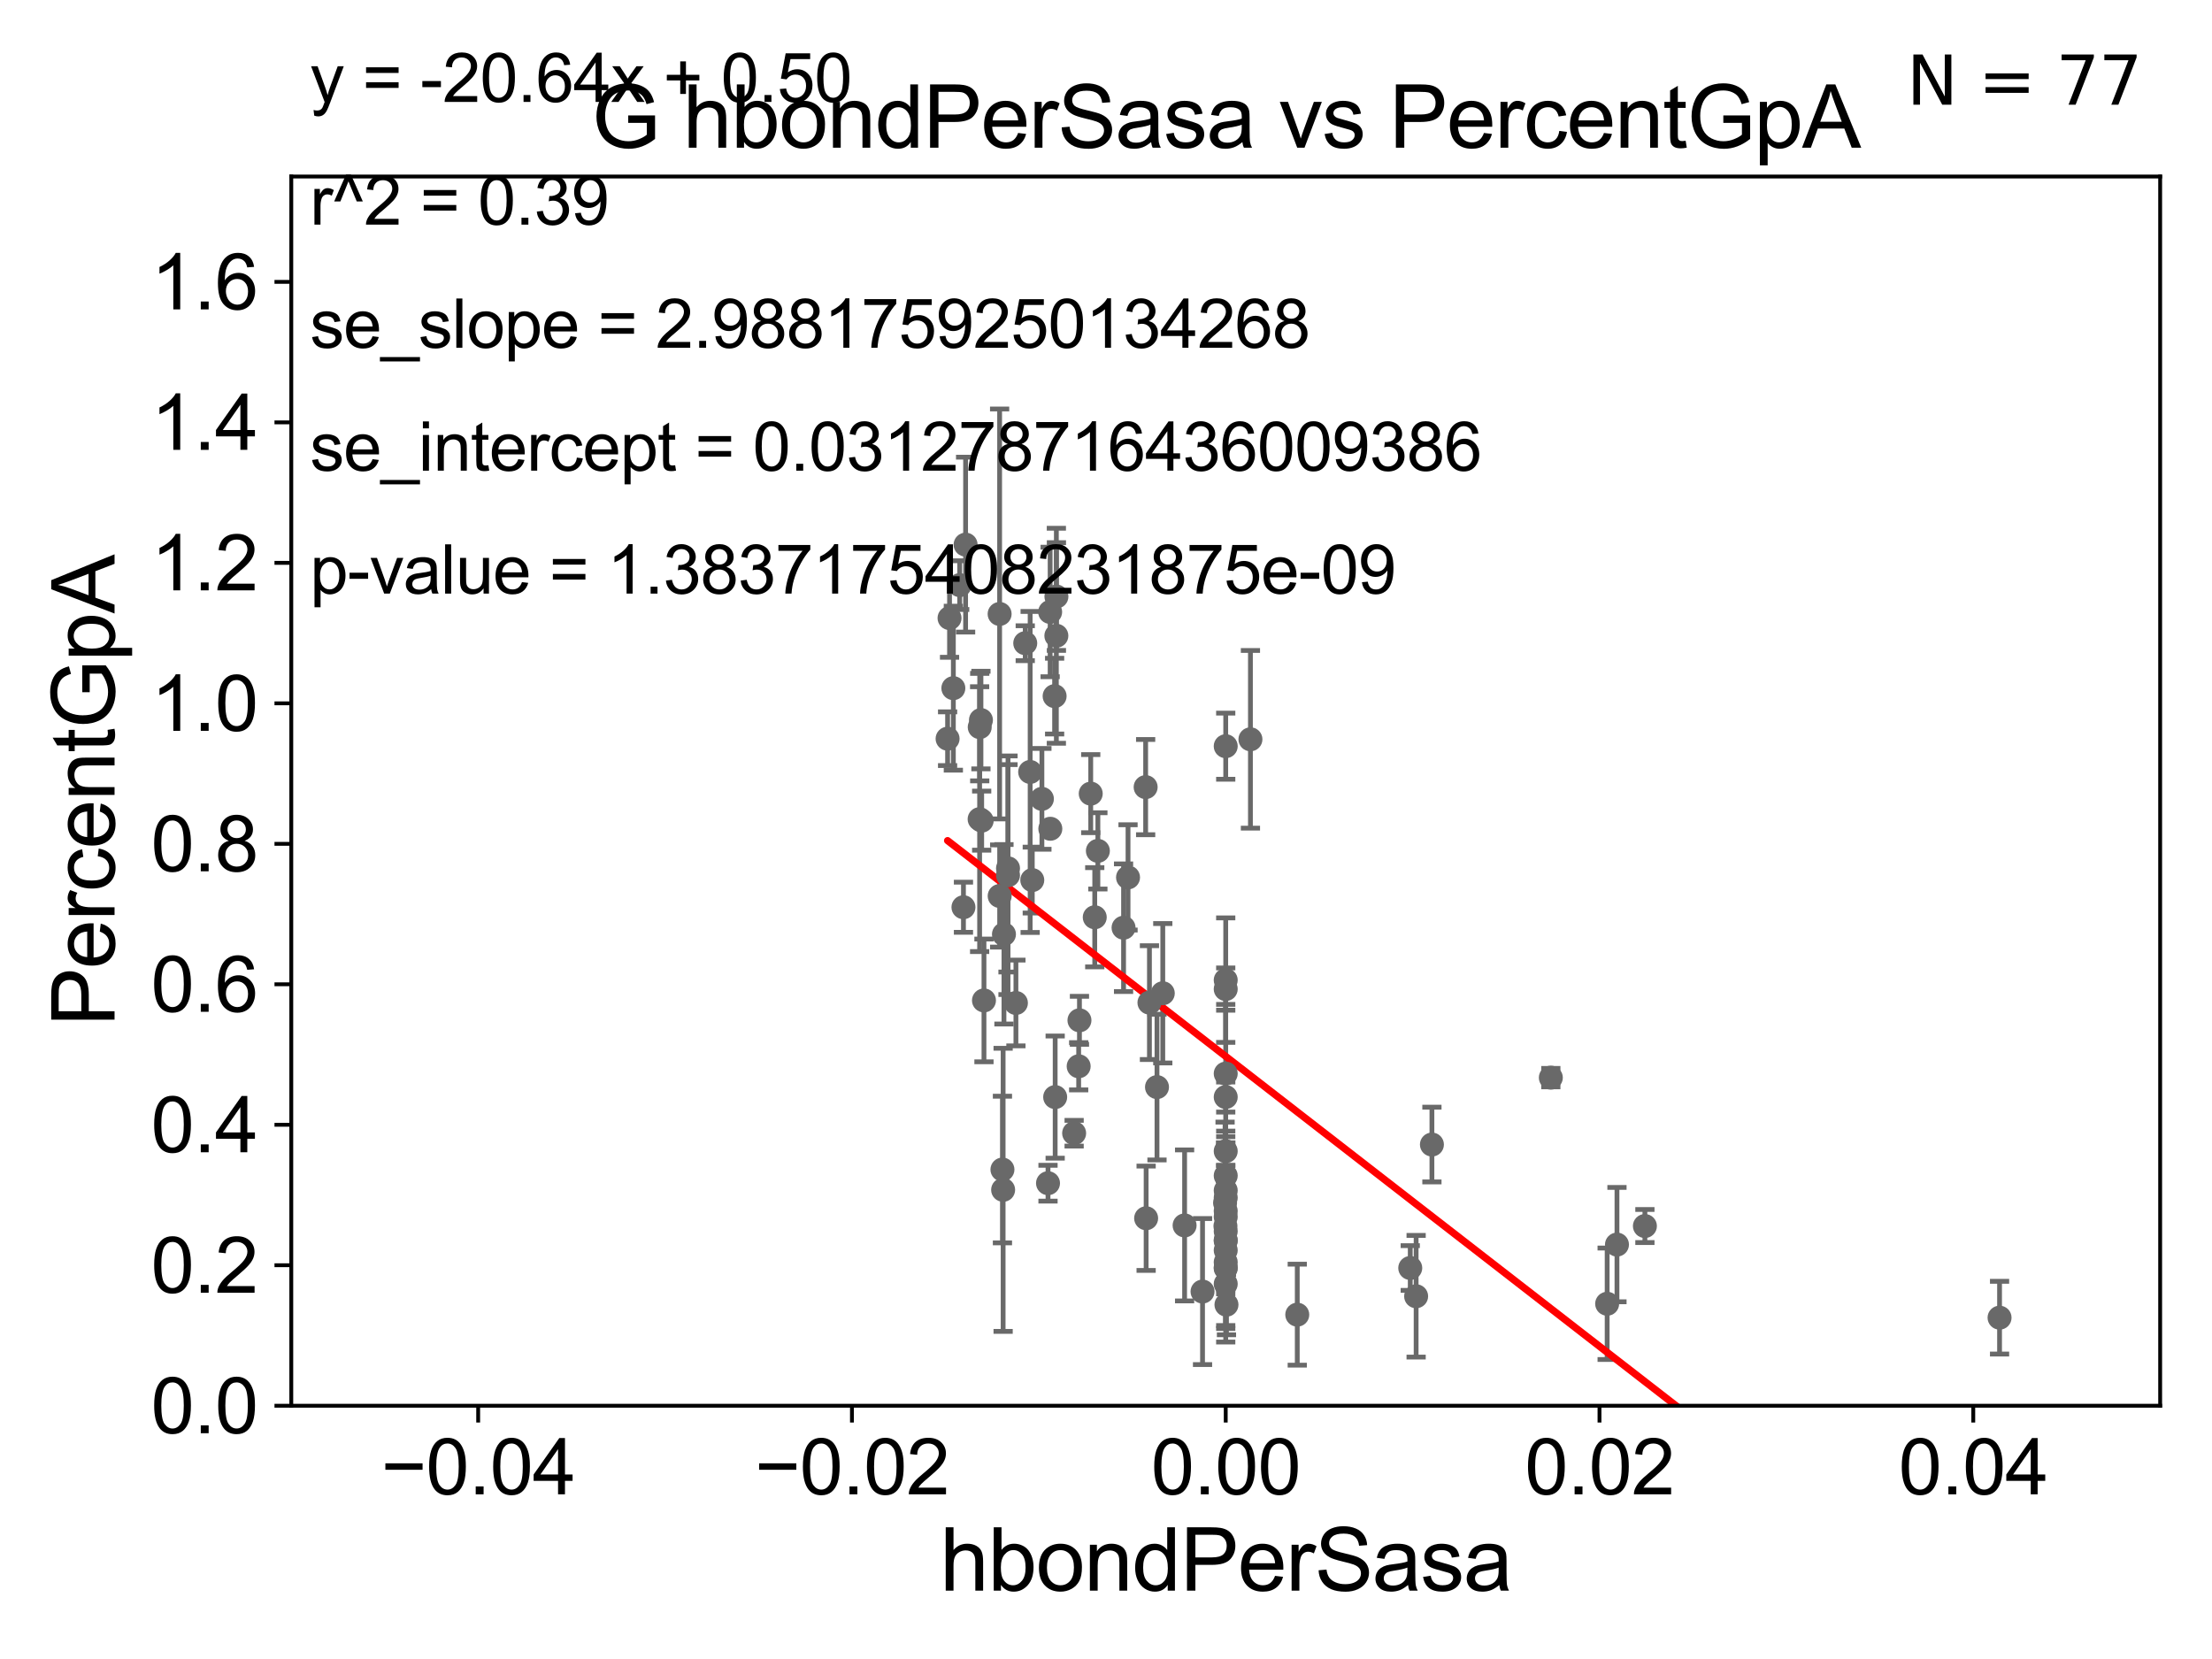 <?xml version="1.0" encoding="utf-8" standalone="no"?>
<!DOCTYPE svg PUBLIC "-//W3C//DTD SVG 1.1//EN"
  "http://www.w3.org/Graphics/SVG/1.1/DTD/svg11.dtd">
<svg xmlns:xlink="http://www.w3.org/1999/xlink" width="460.8pt" height="345.6pt" viewBox="0 0 460.8 345.6" xmlns="http://www.w3.org/2000/svg" version="1.1">
 <defs>
  <style type="text/css">*{stroke-linejoin: round; stroke-linecap: butt}</style>
 </defs>
 <g id="figure_1">
  <g id="patch_1">
   <path d="M 0 345.6 
L 460.8 345.6 
L 460.8 0 
L 0 0 
z
" style="fill: #ffffff"/>
  </g>
  <g id="axes_1">
   <g id="patch_2">
    <path d="M 60.68 292.84 
L 450 292.84 
L 450 36.775 
L 60.68 36.775 
z
" style="fill: #ffffff"/>
   </g>
   <g id="PathCollection_1">
    <defs>
     <path id="m4e8ef7c51b" d="M 0 1.118 
C 0.297 1.118 0.581 1 0.791 0.791 
C 1 0.581 1.118 0.297 1.118 0 
C 1.118 -0.297 1 -0.581 0.791 -0.791 
C 0.581 -1 0.297 -1.118 0 -1.118 
C -0.297 -1.118 -0.581 -1 -0.791 -0.791 
C -1 -0.581 -1.118 -0.297 -1.118 0 
C -1.118 0.297 -1 0.581 -0.791 0.791 
C -0.581 1 -0.297 1.118 0 1.118 
z
" style="stroke: #696969"/>
    </defs>
    <g clip-path="url(#p5f6f27b8a5)">
     <use xlink:href="#m4e8ef7c51b" x="214.6" y="160.814" style="fill: #696969; stroke: #696969"/>
     <use xlink:href="#m4e8ef7c51b" x="255.34" y="204.178" style="fill: #696969; stroke: #696969"/>
     <use xlink:href="#m4e8ef7c51b" x="255.282" y="255.418" style="fill: #696969; stroke: #696969"/>
     <use xlink:href="#m4e8ef7c51b" x="241.023" y="226.462" style="fill: #696969; stroke: #696969"/>
     <use xlink:href="#m4e8ef7c51b" x="416.545" y="274.495" style="fill: #696969; stroke: #696969"/>
     <use xlink:href="#m4e8ef7c51b" x="255.34" y="264.219" style="fill: #696969; stroke: #696969"/>
     <use xlink:href="#m4e8ef7c51b" x="218.32" y="246.482" style="fill: #696969; stroke: #696969"/>
     <use xlink:href="#m4e8ef7c51b" x="255.34" y="223.65" style="fill: #696969; stroke: #696969"/>
     <use xlink:href="#m4e8ef7c51b" x="255.34" y="258.495" style="fill: #696969; stroke: #696969"/>
     <use xlink:href="#m4e8ef7c51b" x="298.295" y="238.43" style="fill: #696969; stroke: #696969"/>
     <use xlink:href="#m4e8ef7c51b" x="211.634" y="208.938" style="fill: #696969; stroke: #696969"/>
     <use xlink:href="#m4e8ef7c51b" x="228.056" y="191.082" style="fill: #696969; stroke: #696969"/>
     <use xlink:href="#m4e8ef7c51b" x="255.34" y="244.914" style="fill: #696969; stroke: #696969"/>
     <use xlink:href="#m4e8ef7c51b" x="239.45" y="208.864" style="fill: #696969; stroke: #696969"/>
     <use xlink:href="#m4e8ef7c51b" x="197.807" y="128.76" style="fill: #696969; stroke: #696969"/>
     <use xlink:href="#m4e8ef7c51b" x="234.058" y="193.259" style="fill: #696969; stroke: #696969"/>
     <use xlink:href="#m4e8ef7c51b" x="209.988" y="180.884" style="fill: #696969; stroke: #696969"/>
     <use xlink:href="#m4e8ef7c51b" x="228.708" y="177.251" style="fill: #696969; stroke: #696969"/>
     <use xlink:href="#m4e8ef7c51b" x="260.489" y="154.01" style="fill: #696969; stroke: #696969"/>
     <use xlink:href="#m4e8ef7c51b" x="242.229" y="206.914" style="fill: #696969; stroke: #696969"/>
     <use xlink:href="#m4e8ef7c51b" x="255.34" y="256.499" style="fill: #696969; stroke: #696969"/>
     <use xlink:href="#m4e8ef7c51b" x="255.34" y="253.493" style="fill: #696969; stroke: #696969"/>
     <use xlink:href="#m4e8ef7c51b" x="208.827" y="243.637" style="fill: #696969; stroke: #696969"/>
     <use xlink:href="#m4e8ef7c51b" x="255.34" y="267.466" style="fill: #696969; stroke: #696969"/>
     <use xlink:href="#m4e8ef7c51b" x="255.34" y="228.533" style="fill: #696969; stroke: #696969"/>
     <use xlink:href="#m4e8ef7c51b" x="250.51" y="269.055" style="fill: #696969; stroke: #696969"/>
     <use xlink:href="#m4e8ef7c51b" x="255.34" y="260.463" style="fill: #696969; stroke: #696969"/>
     <use xlink:href="#m4e8ef7c51b" x="336.844" y="259.271" style="fill: #696969; stroke: #696969"/>
     <use xlink:href="#m4e8ef7c51b" x="255.34" y="252.283" style="fill: #696969; stroke: #696969"/>
     <use xlink:href="#m4e8ef7c51b" x="255.34" y="262.939" style="fill: #696969; stroke: #696969"/>
     <use xlink:href="#m4e8ef7c51b" x="255.34" y="239.809" style="fill: #696969; stroke: #696969"/>
     <use xlink:href="#m4e8ef7c51b" x="255.204" y="250.581" style="fill: #696969; stroke: #696969"/>
     <use xlink:href="#m4e8ef7c51b" x="334.799" y="271.596" style="fill: #696969; stroke: #696969"/>
     <use xlink:href="#m4e8ef7c51b" x="323.067" y="224.491" style="fill: #696969; stroke: #696969"/>
     <use xlink:href="#m4e8ef7c51b" x="255.34" y="258.335" style="fill: #696969; stroke: #696969"/>
     <use xlink:href="#m4e8ef7c51b" x="246.774" y="255.278" style="fill: #696969; stroke: #696969"/>
     <use xlink:href="#m4e8ef7c51b" x="238.76" y="253.784" style="fill: #696969; stroke: #696969"/>
     <use xlink:href="#m4e8ef7c51b" x="255.34" y="249.509" style="fill: #696969; stroke: #696969"/>
     <use xlink:href="#m4e8ef7c51b" x="238.659" y="163.969" style="fill: #696969; stroke: #696969"/>
     <use xlink:href="#m4e8ef7c51b" x="255.34" y="264.045" style="fill: #696969; stroke: #696969"/>
     <use xlink:href="#m4e8ef7c51b" x="255.34" y="206.043" style="fill: #696969; stroke: #696969"/>
     <use xlink:href="#m4e8ef7c51b" x="293.781" y="264.146" style="fill: #696969; stroke: #696969"/>
     <use xlink:href="#m4e8ef7c51b" x="295.005" y="270.034" style="fill: #696969; stroke: #696969"/>
     <use xlink:href="#m4e8ef7c51b" x="255.34" y="155.446" style="fill: #696969; stroke: #696969"/>
     <use xlink:href="#m4e8ef7c51b" x="342.663" y="255.406" style="fill: #696969; stroke: #696969"/>
     <use xlink:href="#m4e8ef7c51b" x="255.496" y="271.795" style="fill: #696969; stroke: #696969"/>
     <use xlink:href="#m4e8ef7c51b" x="200.706" y="188.992" style="fill: #696969; stroke: #696969"/>
     <use xlink:href="#m4e8ef7c51b" x="219.811" y="228.542" style="fill: #696969; stroke: #696969"/>
     <use xlink:href="#m4e8ef7c51b" x="224.706" y="222.124" style="fill: #696969; stroke: #696969"/>
     <use xlink:href="#m4e8ef7c51b" x="204.095" y="151.474" style="fill: #696969; stroke: #696969"/>
     <use xlink:href="#m4e8ef7c51b" x="220.059" y="132.439" style="fill: #696969; stroke: #696969"/>
     <use xlink:href="#m4e8ef7c51b" x="223.762" y="236.069" style="fill: #696969; stroke: #696969"/>
     <use xlink:href="#m4e8ef7c51b" x="224.87" y="212.55" style="fill: #696969; stroke: #696969"/>
     <use xlink:href="#m4e8ef7c51b" x="204.074" y="170.644" style="fill: #696969; stroke: #696969"/>
     <use xlink:href="#m4e8ef7c51b" x="219.696" y="145.017" style="fill: #696969; stroke: #696969"/>
     <use xlink:href="#m4e8ef7c51b" x="218.764" y="127.485" style="fill: #696969; stroke: #696969"/>
     <use xlink:href="#m4e8ef7c51b" x="209.987" y="182.332" style="fill: #696969; stroke: #696969"/>
     <use xlink:href="#m4e8ef7c51b" x="204.502" y="170.955" style="fill: #696969; stroke: #696969"/>
     <use xlink:href="#m4e8ef7c51b" x="208.249" y="186.652" style="fill: #696969; stroke: #696969"/>
     <use xlink:href="#m4e8ef7c51b" x="204.348" y="150.001" style="fill: #696969; stroke: #696969"/>
     <use xlink:href="#m4e8ef7c51b" x="215.042" y="183.34" style="fill: #696969; stroke: #696969"/>
     <use xlink:href="#m4e8ef7c51b" x="201.152" y="113.457" style="fill: #696969; stroke: #696969"/>
     <use xlink:href="#m4e8ef7c51b" x="198.601" y="143.356" style="fill: #696969; stroke: #696969"/>
     <use xlink:href="#m4e8ef7c51b" x="204.979" y="208.407" style="fill: #696969; stroke: #696969"/>
     <use xlink:href="#m4e8ef7c51b" x="218.802" y="172.647" style="fill: #696969; stroke: #696969"/>
     <use xlink:href="#m4e8ef7c51b" x="234.99" y="182.777" style="fill: #696969; stroke: #696969"/>
     <use xlink:href="#m4e8ef7c51b" x="255.34" y="248.006" style="fill: #696969; stroke: #696969"/>
     <use xlink:href="#m4e8ef7c51b" x="209.142" y="194.625" style="fill: #696969; stroke: #696969"/>
     <use xlink:href="#m4e8ef7c51b" x="213.576" y="133.988" style="fill: #696969; stroke: #696969"/>
     <use xlink:href="#m4e8ef7c51b" x="208.24" y="127.898" style="fill: #696969; stroke: #696969"/>
     <use xlink:href="#m4e8ef7c51b" x="220.071" y="124.27" style="fill: #696969; stroke: #696969"/>
     <use xlink:href="#m4e8ef7c51b" x="208.97" y="247.865" style="fill: #696969; stroke: #696969"/>
     <use xlink:href="#m4e8ef7c51b" x="197.4" y="153.884" style="fill: #696969; stroke: #696969"/>
     <use xlink:href="#m4e8ef7c51b" x="217.048" y="166.416" style="fill: #696969; stroke: #696969"/>
     <use xlink:href="#m4e8ef7c51b" x="270.244" y="273.868" style="fill: #696969; stroke: #696969"/>
     <use xlink:href="#m4e8ef7c51b" x="199.922" y="121.894" style="fill: #696969; stroke: #696969"/>
     <use xlink:href="#m4e8ef7c51b" x="227.219" y="165.328" style="fill: #696969; stroke: #696969"/>
    </g>
   </g>
   <g id="matplotlib.axis_1">
    <g id="xtick_1">
     <g id="line2d_1">
      <defs>
       <path id="m076c6a791f" d="M 0 0 
L 0 3.5 
" style="stroke: #000000; stroke-width: 0.8"/>
      </defs>
      <g>
       <use xlink:href="#m076c6a791f" x="99.612" y="292.84" style="stroke: #000000; stroke-width: 0.8"/>
      </g>
     </g>
     <g id="text_1">
      <!-- −0.04 -->
      <g transform="translate(79.371 311.293)scale(0.16 -0.16)">
       <defs>
        <path id="ArialMT-2212" d="M 3381 1997 
L 356 1997 
L 356 2522 
L 3381 2522 
L 3381 1997 
z
" transform="scale(0.016)"/>
        <path id="ArialMT-30" d="M 266 2259 
Q 266 3072 433 3567 
Q 600 4063 929 4331 
Q 1259 4600 1759 4600 
Q 2128 4600 2406 4451 
Q 2684 4303 2865 4023 
Q 3047 3744 3150 3342 
Q 3253 2941 3253 2259 
Q 3253 1453 3087 958 
Q 2922 463 2592 192 
Q 2263 -78 1759 -78 
Q 1097 -78 719 397 
Q 266 969 266 2259 
z
M 844 2259 
Q 844 1131 1108 757 
Q 1372 384 1759 384 
Q 2147 384 2411 759 
Q 2675 1134 2675 2259 
Q 2675 3391 2411 3762 
Q 2147 4134 1753 4134 
Q 1366 4134 1134 3806 
Q 844 3388 844 2259 
z
" transform="scale(0.016)"/>
        <path id="ArialMT-2e" d="M 581 0 
L 581 641 
L 1222 641 
L 1222 0 
L 581 0 
z
" transform="scale(0.016)"/>
        <path id="ArialMT-34" d="M 2069 0 
L 2069 1097 
L 81 1097 
L 81 1613 
L 2172 4581 
L 2631 4581 
L 2631 1613 
L 3250 1613 
L 3250 1097 
L 2631 1097 
L 2631 0 
L 2069 0 
z
M 2069 1613 
L 2069 3678 
L 634 1613 
L 2069 1613 
z
" transform="scale(0.016)"/>
       </defs>
       <use xlink:href="#ArialMT-2212"/>
       <use xlink:href="#ArialMT-30" x="58.398"/>
       <use xlink:href="#ArialMT-2e" x="114.014"/>
       <use xlink:href="#ArialMT-30" x="141.797"/>
       <use xlink:href="#ArialMT-34" x="197.412"/>
      </g>
     </g>
    </g>
    <g id="xtick_2">
     <g id="line2d_2">
      <g>
       <use xlink:href="#m076c6a791f" x="177.476" y="292.84" style="stroke: #000000; stroke-width: 0.8"/>
      </g>
     </g>
     <g id="text_2">
      <!-- −0.02 -->
      <g transform="translate(157.235 311.293)scale(0.16 -0.16)">
       <defs>
        <path id="ArialMT-32" d="M 3222 541 
L 3222 0 
L 194 0 
Q 188 203 259 391 
Q 375 700 629 1000 
Q 884 1300 1366 1694 
Q 2113 2306 2375 2664 
Q 2638 3022 2638 3341 
Q 2638 3675 2398 3904 
Q 2159 4134 1775 4134 
Q 1369 4134 1125 3890 
Q 881 3647 878 3216 
L 300 3275 
Q 359 3922 746 4261 
Q 1134 4600 1788 4600 
Q 2447 4600 2831 4234 
Q 3216 3869 3216 3328 
Q 3216 3053 3103 2787 
Q 2991 2522 2730 2228 
Q 2469 1934 1863 1422 
Q 1356 997 1212 845 
Q 1069 694 975 541 
L 3222 541 
z
" transform="scale(0.016)"/>
       </defs>
       <use xlink:href="#ArialMT-2212"/>
       <use xlink:href="#ArialMT-30" x="58.398"/>
       <use xlink:href="#ArialMT-2e" x="114.014"/>
       <use xlink:href="#ArialMT-30" x="141.797"/>
       <use xlink:href="#ArialMT-32" x="197.412"/>
      </g>
     </g>
    </g>
    <g id="xtick_3">
     <g id="line2d_3">
      <g>
       <use xlink:href="#m076c6a791f" x="255.34" y="292.84" style="stroke: #000000; stroke-width: 0.8"/>
      </g>
     </g>
     <g id="text_3">
      <!-- 0.00 -->
      <g transform="translate(239.771 311.293)scale(0.16 -0.16)">
       <use xlink:href="#ArialMT-30"/>
       <use xlink:href="#ArialMT-2e" x="55.615"/>
       <use xlink:href="#ArialMT-30" x="83.398"/>
       <use xlink:href="#ArialMT-30" x="139.014"/>
      </g>
     </g>
    </g>
    <g id="xtick_4">
     <g id="line2d_4">
      <g>
       <use xlink:href="#m076c6a791f" x="333.204" y="292.84" style="stroke: #000000; stroke-width: 0.8"/>
      </g>
     </g>
     <g id="text_4">
      <!-- 0.02 -->
      <g transform="translate(317.635 311.293)scale(0.16 -0.16)">
       <use xlink:href="#ArialMT-30"/>
       <use xlink:href="#ArialMT-2e" x="55.615"/>
       <use xlink:href="#ArialMT-30" x="83.398"/>
       <use xlink:href="#ArialMT-32" x="139.014"/>
      </g>
     </g>
    </g>
    <g id="xtick_5">
     <g id="line2d_5">
      <g>
       <use xlink:href="#m076c6a791f" x="411.068" y="292.84" style="stroke: #000000; stroke-width: 0.8"/>
      </g>
     </g>
     <g id="text_5">
      <!-- 0.04 -->
      <g transform="translate(395.499 311.293)scale(0.16 -0.16)">
       <use xlink:href="#ArialMT-30"/>
       <use xlink:href="#ArialMT-2e" x="55.615"/>
       <use xlink:href="#ArialMT-30" x="83.398"/>
       <use xlink:href="#ArialMT-34" x="139.014"/>
      </g>
     </g>
    </g>
    <g id="text_6">
     <!-- hbondPerSasa -->
     <g transform="translate(195.798 331.357)scale(0.18 -0.18)">
      <defs>
       <path id="ArialMT-68" d="M 422 0 
L 422 4581 
L 984 4581 
L 984 2938 
Q 1378 3394 1978 3394 
Q 2347 3394 2619 3248 
Q 2891 3103 3008 2847 
Q 3125 2591 3125 2103 
L 3125 0 
L 2563 0 
L 2563 2103 
Q 2563 2525 2380 2717 
Q 2197 2909 1863 2909 
Q 1613 2909 1392 2779 
Q 1172 2650 1078 2428 
Q 984 2206 984 1816 
L 984 0 
L 422 0 
z
" transform="scale(0.016)"/>
       <path id="ArialMT-62" d="M 941 0 
L 419 0 
L 419 4581 
L 981 4581 
L 981 2947 
Q 1338 3394 1891 3394 
Q 2197 3394 2470 3270 
Q 2744 3147 2920 2923 
Q 3097 2700 3197 2384 
Q 3297 2069 3297 1709 
Q 3297 856 2875 390 
Q 2453 -75 1863 -75 
Q 1275 -75 941 416 
L 941 0 
z
M 934 1684 
Q 934 1088 1097 822 
Q 1363 388 1816 388 
Q 2184 388 2453 708 
Q 2722 1028 2722 1663 
Q 2722 2313 2464 2622 
Q 2206 2931 1841 2931 
Q 1472 2931 1203 2611 
Q 934 2291 934 1684 
z
" transform="scale(0.016)"/>
       <path id="ArialMT-6f" d="M 213 1659 
Q 213 2581 725 3025 
Q 1153 3394 1769 3394 
Q 2453 3394 2887 2945 
Q 3322 2497 3322 1706 
Q 3322 1066 3130 698 
Q 2938 331 2570 128 
Q 2203 -75 1769 -75 
Q 1072 -75 642 372 
Q 213 819 213 1659 
z
M 791 1659 
Q 791 1022 1069 705 
Q 1347 388 1769 388 
Q 2188 388 2466 706 
Q 2744 1025 2744 1678 
Q 2744 2294 2464 2611 
Q 2184 2928 1769 2928 
Q 1347 2928 1069 2612 
Q 791 2297 791 1659 
z
" transform="scale(0.016)"/>
       <path id="ArialMT-6e" d="M 422 0 
L 422 3319 
L 928 3319 
L 928 2847 
Q 1294 3394 1984 3394 
Q 2284 3394 2536 3286 
Q 2788 3178 2913 3003 
Q 3038 2828 3088 2588 
Q 3119 2431 3119 2041 
L 3119 0 
L 2556 0 
L 2556 2019 
Q 2556 2363 2490 2533 
Q 2425 2703 2258 2804 
Q 2091 2906 1866 2906 
Q 1506 2906 1245 2678 
Q 984 2450 984 1813 
L 984 0 
L 422 0 
z
" transform="scale(0.016)"/>
       <path id="ArialMT-64" d="M 2575 0 
L 2575 419 
Q 2259 -75 1647 -75 
Q 1250 -75 917 144 
Q 584 363 401 755 
Q 219 1147 219 1656 
Q 219 2153 384 2558 
Q 550 2963 881 3178 
Q 1213 3394 1622 3394 
Q 1922 3394 2156 3267 
Q 2391 3141 2538 2938 
L 2538 4581 
L 3097 4581 
L 3097 0 
L 2575 0 
z
M 797 1656 
Q 797 1019 1065 703 
Q 1334 388 1700 388 
Q 2069 388 2326 689 
Q 2584 991 2584 1609 
Q 2584 2291 2321 2609 
Q 2059 2928 1675 2928 
Q 1300 2928 1048 2622 
Q 797 2316 797 1656 
z
" transform="scale(0.016)"/>
       <path id="ArialMT-50" d="M 494 0 
L 494 4581 
L 2222 4581 
Q 2678 4581 2919 4538 
Q 3256 4481 3484 4323 
Q 3713 4166 3852 3881 
Q 3991 3597 3991 3256 
Q 3991 2672 3619 2267 
Q 3247 1863 2275 1863 
L 1100 1863 
L 1100 0 
L 494 0 
z
M 1100 2403 
L 2284 2403 
Q 2872 2403 3119 2622 
Q 3366 2841 3366 3238 
Q 3366 3525 3220 3729 
Q 3075 3934 2838 4000 
Q 2684 4041 2272 4041 
L 1100 4041 
L 1100 2403 
z
" transform="scale(0.016)"/>
       <path id="ArialMT-65" d="M 2694 1069 
L 3275 997 
Q 3138 488 2766 206 
Q 2394 -75 1816 -75 
Q 1088 -75 661 373 
Q 234 822 234 1631 
Q 234 2469 665 2931 
Q 1097 3394 1784 3394 
Q 2450 3394 2872 2941 
Q 3294 2488 3294 1666 
Q 3294 1616 3291 1516 
L 816 1516 
Q 847 969 1125 678 
Q 1403 388 1819 388 
Q 2128 388 2347 550 
Q 2566 713 2694 1069 
z
M 847 1978 
L 2700 1978 
Q 2663 2397 2488 2606 
Q 2219 2931 1791 2931 
Q 1403 2931 1139 2672 
Q 875 2413 847 1978 
z
" transform="scale(0.016)"/>
       <path id="ArialMT-72" d="M 416 0 
L 416 3319 
L 922 3319 
L 922 2816 
Q 1116 3169 1280 3281 
Q 1444 3394 1641 3394 
Q 1925 3394 2219 3213 
L 2025 2691 
Q 1819 2813 1613 2813 
Q 1428 2813 1281 2702 
Q 1134 2591 1072 2394 
Q 978 2094 978 1738 
L 978 0 
L 416 0 
z
" transform="scale(0.016)"/>
       <path id="ArialMT-53" d="M 288 1472 
L 859 1522 
Q 900 1178 1048 958 
Q 1197 738 1509 602 
Q 1822 466 2213 466 
Q 2559 466 2825 569 
Q 3091 672 3220 851 
Q 3350 1031 3350 1244 
Q 3350 1459 3225 1620 
Q 3100 1781 2813 1891 
Q 2628 1963 1997 2114 
Q 1366 2266 1113 2400 
Q 784 2572 623 2826 
Q 463 3081 463 3397 
Q 463 3744 659 4045 
Q 856 4347 1234 4503 
Q 1613 4659 2075 4659 
Q 2584 4659 2973 4495 
Q 3363 4331 3572 4012 
Q 3781 3694 3797 3291 
L 3216 3247 
Q 3169 3681 2898 3903 
Q 2628 4125 2100 4125 
Q 1550 4125 1298 3923 
Q 1047 3722 1047 3438 
Q 1047 3191 1225 3031 
Q 1400 2872 2139 2705 
Q 2878 2538 3153 2413 
Q 3553 2228 3743 1945 
Q 3934 1663 3934 1294 
Q 3934 928 3725 604 
Q 3516 281 3123 101 
Q 2731 -78 2241 -78 
Q 1619 -78 1198 103 
Q 778 284 539 648 
Q 300 1013 288 1472 
z
" transform="scale(0.016)"/>
       <path id="ArialMT-61" d="M 2588 409 
Q 2275 144 1986 34 
Q 1697 -75 1366 -75 
Q 819 -75 525 192 
Q 231 459 231 875 
Q 231 1119 342 1320 
Q 453 1522 633 1644 
Q 813 1766 1038 1828 
Q 1203 1872 1538 1913 
Q 2219 1994 2541 2106 
Q 2544 2222 2544 2253 
Q 2544 2597 2384 2738 
Q 2169 2928 1744 2928 
Q 1347 2928 1158 2789 
Q 969 2650 878 2297 
L 328 2372 
Q 403 2725 575 2942 
Q 747 3159 1072 3276 
Q 1397 3394 1825 3394 
Q 2250 3394 2515 3294 
Q 2781 3194 2906 3042 
Q 3031 2891 3081 2659 
Q 3109 2516 3109 2141 
L 3109 1391 
Q 3109 606 3145 398 
Q 3181 191 3288 0 
L 2700 0 
Q 2613 175 2588 409 
z
M 2541 1666 
Q 2234 1541 1622 1453 
Q 1275 1403 1131 1340 
Q 988 1278 909 1158 
Q 831 1038 831 891 
Q 831 666 1001 516 
Q 1172 366 1500 366 
Q 1825 366 2078 508 
Q 2331 650 2450 897 
Q 2541 1088 2541 1459 
L 2541 1666 
z
" transform="scale(0.016)"/>
       <path id="ArialMT-73" d="M 197 991 
L 753 1078 
Q 800 744 1014 566 
Q 1228 388 1613 388 
Q 2000 388 2187 545 
Q 2375 703 2375 916 
Q 2375 1106 2209 1216 
Q 2094 1291 1634 1406 
Q 1016 1563 777 1677 
Q 538 1791 414 1992 
Q 291 2194 291 2438 
Q 291 2659 392 2848 
Q 494 3038 669 3163 
Q 800 3259 1026 3326 
Q 1253 3394 1513 3394 
Q 1903 3394 2198 3281 
Q 2494 3169 2634 2976 
Q 2775 2784 2828 2463 
L 2278 2388 
Q 2241 2644 2061 2787 
Q 1881 2931 1553 2931 
Q 1166 2931 1000 2803 
Q 834 2675 834 2503 
Q 834 2394 903 2306 
Q 972 2216 1119 2156 
Q 1203 2125 1616 2013 
Q 2213 1853 2448 1751 
Q 2684 1650 2818 1456 
Q 2953 1263 2953 975 
Q 2953 694 2789 445 
Q 2625 197 2315 61 
Q 2006 -75 1616 -75 
Q 969 -75 630 194 
Q 291 463 197 991 
z
" transform="scale(0.016)"/>
      </defs>
      <use xlink:href="#ArialMT-68"/>
      <use xlink:href="#ArialMT-62" x="55.615"/>
      <use xlink:href="#ArialMT-6f" x="111.23"/>
      <use xlink:href="#ArialMT-6e" x="166.846"/>
      <use xlink:href="#ArialMT-64" x="222.461"/>
      <use xlink:href="#ArialMT-50" x="278.076"/>
      <use xlink:href="#ArialMT-65" x="344.775"/>
      <use xlink:href="#ArialMT-72" x="400.391"/>
      <use xlink:href="#ArialMT-53" x="433.691"/>
      <use xlink:href="#ArialMT-61" x="500.391"/>
      <use xlink:href="#ArialMT-73" x="556.006"/>
      <use xlink:href="#ArialMT-61" x="606.006"/>
     </g>
    </g>
   </g>
   <g id="matplotlib.axis_2">
    <g id="ytick_1">
     <g id="line2d_6">
      <defs>
       <path id="m0adfa05f7e" d="M 0 0 
L -3.5 0 
" style="stroke: #000000; stroke-width: 0.8"/>
      </defs>
      <g>
       <use xlink:href="#m0adfa05f7e" x="60.68" y="292.84" style="stroke: #000000; stroke-width: 0.8"/>
      </g>
     </g>
     <g id="text_7">
      <!-- 0.0 -->
      <g transform="translate(31.44 298.566)scale(0.16 -0.16)">
       <use xlink:href="#ArialMT-30"/>
       <use xlink:href="#ArialMT-2e" x="55.615"/>
       <use xlink:href="#ArialMT-30" x="83.398"/>
      </g>
     </g>
    </g>
    <g id="ytick_2">
     <g id="line2d_7">
      <g>
       <use xlink:href="#m0adfa05f7e" x="60.68" y="263.575" style="stroke: #000000; stroke-width: 0.8"/>
      </g>
     </g>
     <g id="text_8">
      <!-- 0.2 -->
      <g transform="translate(31.44 269.302)scale(0.16 -0.16)">
       <use xlink:href="#ArialMT-30"/>
       <use xlink:href="#ArialMT-2e" x="55.615"/>
       <use xlink:href="#ArialMT-32" x="83.398"/>
      </g>
     </g>
    </g>
    <g id="ytick_3">
     <g id="line2d_8">
      <g>
       <use xlink:href="#m0adfa05f7e" x="60.68" y="234.311" style="stroke: #000000; stroke-width: 0.8"/>
      </g>
     </g>
     <g id="text_9">
      <!-- 0.4 -->
      <g transform="translate(31.44 240.037)scale(0.16 -0.16)">
       <use xlink:href="#ArialMT-30"/>
       <use xlink:href="#ArialMT-2e" x="55.615"/>
       <use xlink:href="#ArialMT-34" x="83.398"/>
      </g>
     </g>
    </g>
    <g id="ytick_4">
     <g id="line2d_9">
      <g>
       <use xlink:href="#m0adfa05f7e" x="60.68" y="205.046" style="stroke: #000000; stroke-width: 0.8"/>
      </g>
     </g>
     <g id="text_10">
      <!-- 0.6 -->
      <g transform="translate(31.44 210.772)scale(0.16 -0.16)">
       <defs>
        <path id="ArialMT-36" d="M 3184 3459 
L 2625 3416 
Q 2550 3747 2413 3897 
Q 2184 4138 1850 4138 
Q 1581 4138 1378 3988 
Q 1113 3794 959 3422 
Q 806 3050 800 2363 
Q 1003 2672 1297 2822 
Q 1591 2972 1913 2972 
Q 2475 2972 2870 2558 
Q 3266 2144 3266 1488 
Q 3266 1056 3080 686 
Q 2894 316 2569 119 
Q 2244 -78 1831 -78 
Q 1128 -78 684 439 
Q 241 956 241 2144 
Q 241 3472 731 4075 
Q 1159 4600 1884 4600 
Q 2425 4600 2770 4297 
Q 3116 3994 3184 3459 
z
M 888 1484 
Q 888 1194 1011 928 
Q 1134 663 1356 523 
Q 1578 384 1822 384 
Q 2178 384 2434 671 
Q 2691 959 2691 1453 
Q 2691 1928 2437 2201 
Q 2184 2475 1800 2475 
Q 1419 2475 1153 2201 
Q 888 1928 888 1484 
z
" transform="scale(0.016)"/>
       </defs>
       <use xlink:href="#ArialMT-30"/>
       <use xlink:href="#ArialMT-2e" x="55.615"/>
       <use xlink:href="#ArialMT-36" x="83.398"/>
      </g>
     </g>
    </g>
    <g id="ytick_5">
     <g id="line2d_10">
      <g>
       <use xlink:href="#m0adfa05f7e" x="60.68" y="175.782" style="stroke: #000000; stroke-width: 0.8"/>
      </g>
     </g>
     <g id="text_11">
      <!-- 0.8 -->
      <g transform="translate(31.44 181.508)scale(0.16 -0.16)">
       <defs>
        <path id="ArialMT-38" d="M 1131 2484 
Q 781 2613 612 2850 
Q 444 3088 444 3419 
Q 444 3919 803 4259 
Q 1163 4600 1759 4600 
Q 2359 4600 2725 4251 
Q 3091 3903 3091 3403 
Q 3091 3084 2923 2848 
Q 2756 2613 2416 2484 
Q 2838 2347 3058 2040 
Q 3278 1734 3278 1309 
Q 3278 722 2862 322 
Q 2447 -78 1769 -78 
Q 1091 -78 675 323 
Q 259 725 259 1325 
Q 259 1772 486 2073 
Q 713 2375 1131 2484 
z
M 1019 3438 
Q 1019 3113 1228 2906 
Q 1438 2700 1772 2700 
Q 2097 2700 2305 2904 
Q 2513 3109 2513 3406 
Q 2513 3716 2298 3927 
Q 2084 4138 1766 4138 
Q 1444 4138 1231 3931 
Q 1019 3725 1019 3438 
z
M 838 1322 
Q 838 1081 952 856 
Q 1066 631 1291 507 
Q 1516 384 1775 384 
Q 2178 384 2440 643 
Q 2703 903 2703 1303 
Q 2703 1709 2433 1975 
Q 2163 2241 1756 2241 
Q 1359 2241 1098 1978 
Q 838 1716 838 1322 
z
" transform="scale(0.016)"/>
       </defs>
       <use xlink:href="#ArialMT-30"/>
       <use xlink:href="#ArialMT-2e" x="55.615"/>
       <use xlink:href="#ArialMT-38" x="83.398"/>
      </g>
     </g>
    </g>
    <g id="ytick_6">
     <g id="line2d_11">
      <g>
       <use xlink:href="#m0adfa05f7e" x="60.68" y="146.517" style="stroke: #000000; stroke-width: 0.8"/>
      </g>
     </g>
     <g id="text_12">
      <!-- 1.0 -->
      <g transform="translate(31.44 152.243)scale(0.16 -0.16)">
       <defs>
        <path id="ArialMT-31" d="M 2384 0 
L 1822 0 
L 1822 3584 
Q 1619 3391 1289 3197 
Q 959 3003 697 2906 
L 697 3450 
Q 1169 3672 1522 3987 
Q 1875 4303 2022 4600 
L 2384 4600 
L 2384 0 
z
" transform="scale(0.016)"/>
       </defs>
       <use xlink:href="#ArialMT-31"/>
       <use xlink:href="#ArialMT-2e" x="55.615"/>
       <use xlink:href="#ArialMT-30" x="83.398"/>
      </g>
     </g>
    </g>
    <g id="ytick_7">
     <g id="line2d_12">
      <g>
       <use xlink:href="#m0adfa05f7e" x="60.68" y="117.252" style="stroke: #000000; stroke-width: 0.8"/>
      </g>
     </g>
     <g id="text_13">
      <!-- 1.2 -->
      <g transform="translate(31.44 122.979)scale(0.16 -0.16)">
       <use xlink:href="#ArialMT-31"/>
       <use xlink:href="#ArialMT-2e" x="55.615"/>
       <use xlink:href="#ArialMT-32" x="83.398"/>
      </g>
     </g>
    </g>
    <g id="ytick_8">
     <g id="line2d_13">
      <g>
       <use xlink:href="#m0adfa05f7e" x="60.68" y="87.988" style="stroke: #000000; stroke-width: 0.8"/>
      </g>
     </g>
     <g id="text_14">
      <!-- 1.4 -->
      <g transform="translate(31.44 93.714)scale(0.16 -0.16)">
       <use xlink:href="#ArialMT-31"/>
       <use xlink:href="#ArialMT-2e" x="55.615"/>
       <use xlink:href="#ArialMT-34" x="83.398"/>
      </g>
     </g>
    </g>
    <g id="ytick_9">
     <g id="line2d_14">
      <g>
       <use xlink:href="#m0adfa05f7e" x="60.68" y="58.723" style="stroke: #000000; stroke-width: 0.8"/>
      </g>
     </g>
     <g id="text_15">
      <!-- 1.6 -->
      <g transform="translate(31.44 64.45)scale(0.16 -0.16)">
       <use xlink:href="#ArialMT-31"/>
       <use xlink:href="#ArialMT-2e" x="55.615"/>
       <use xlink:href="#ArialMT-36" x="83.398"/>
      </g>
     </g>
    </g>
    <g id="text_16">
     <!-- PercentGpA -->
     <g transform="translate(23.863 213.831)rotate(-90)scale(0.18 -0.18)">
      <defs>
       <path id="ArialMT-63" d="M 2588 1216 
L 3141 1144 
Q 3050 572 2676 248 
Q 2303 -75 1759 -75 
Q 1078 -75 664 370 
Q 250 816 250 1647 
Q 250 2184 428 2587 
Q 606 2991 970 3192 
Q 1334 3394 1763 3394 
Q 2303 3394 2647 3120 
Q 2991 2847 3088 2344 
L 2541 2259 
Q 2463 2594 2264 2762 
Q 2066 2931 1784 2931 
Q 1359 2931 1093 2626 
Q 828 2322 828 1663 
Q 828 994 1084 691 
Q 1341 388 1753 388 
Q 2084 388 2306 591 
Q 2528 794 2588 1216 
z
" transform="scale(0.016)"/>
       <path id="ArialMT-74" d="M 1650 503 
L 1731 6 
Q 1494 -44 1306 -44 
Q 1000 -44 831 53 
Q 663 150 594 308 
Q 525 466 525 972 
L 525 2881 
L 113 2881 
L 113 3319 
L 525 3319 
L 525 4141 
L 1084 4478 
L 1084 3319 
L 1650 3319 
L 1650 2881 
L 1084 2881 
L 1084 941 
Q 1084 700 1114 631 
Q 1144 563 1211 522 
Q 1278 481 1403 481 
Q 1497 481 1650 503 
z
" transform="scale(0.016)"/>
       <path id="ArialMT-47" d="M 2638 1797 
L 2638 2334 
L 4578 2338 
L 4578 638 
Q 4131 281 3656 101 
Q 3181 -78 2681 -78 
Q 2006 -78 1454 211 
Q 903 500 622 1047 
Q 341 1594 341 2269 
Q 341 2938 620 3517 
Q 900 4097 1425 4378 
Q 1950 4659 2634 4659 
Q 3131 4659 3532 4498 
Q 3934 4338 4162 4050 
Q 4391 3763 4509 3300 
L 3963 3150 
Q 3859 3500 3706 3700 
Q 3553 3900 3268 4020 
Q 2984 4141 2638 4141 
Q 2222 4141 1919 4014 
Q 1616 3888 1430 3681 
Q 1244 3475 1141 3228 
Q 966 2803 966 2306 
Q 966 1694 1177 1281 
Q 1388 869 1791 669 
Q 2194 469 2647 469 
Q 3041 469 3416 620 
Q 3791 772 3984 944 
L 3984 1797 
L 2638 1797 
z
" transform="scale(0.016)"/>
       <path id="ArialMT-70" d="M 422 -1272 
L 422 3319 
L 934 3319 
L 934 2888 
Q 1116 3141 1344 3267 
Q 1572 3394 1897 3394 
Q 2322 3394 2647 3175 
Q 2972 2956 3137 2557 
Q 3303 2159 3303 1684 
Q 3303 1175 3120 767 
Q 2938 359 2589 142 
Q 2241 -75 1856 -75 
Q 1575 -75 1351 44 
Q 1128 163 984 344 
L 984 -1272 
L 422 -1272 
z
M 931 1641 
Q 931 1000 1190 694 
Q 1450 388 1819 388 
Q 2194 388 2461 705 
Q 2728 1022 2728 1688 
Q 2728 2322 2467 2637 
Q 2206 2953 1844 2953 
Q 1484 2953 1207 2617 
Q 931 2281 931 1641 
z
" transform="scale(0.016)"/>
       <path id="ArialMT-41" d="M -9 0 
L 1750 4581 
L 2403 4581 
L 4278 0 
L 3588 0 
L 3053 1388 
L 1138 1388 
L 634 0 
L -9 0 
z
M 1313 1881 
L 2866 1881 
L 2388 3150 
Q 2169 3728 2063 4100 
Q 1975 3659 1816 3225 
L 1313 1881 
z
" transform="scale(0.016)"/>
      </defs>
      <use xlink:href="#ArialMT-50"/>
      <use xlink:href="#ArialMT-65" x="66.699"/>
      <use xlink:href="#ArialMT-72" x="122.314"/>
      <use xlink:href="#ArialMT-63" x="155.615"/>
      <use xlink:href="#ArialMT-65" x="205.615"/>
      <use xlink:href="#ArialMT-6e" x="261.23"/>
      <use xlink:href="#ArialMT-74" x="316.846"/>
      <use xlink:href="#ArialMT-47" x="344.629"/>
      <use xlink:href="#ArialMT-70" x="422.412"/>
      <use xlink:href="#ArialMT-41" x="478.027"/>
     </g>
    </g>
   </g>
   <g id="LineCollection_1">
    <path d="M 214.6 194.248 
L 214.6 127.379 
" clip-path="url(#p5f6f27b8a5)" style="fill: none; stroke: #696969"/>
    <path d="M 255.34 217.143 
L 255.34 191.213 
" clip-path="url(#p5f6f27b8a5)" style="fill: none; stroke: #696969"/>
    <path d="M 255.282 264.856 
L 255.282 245.979 
" clip-path="url(#p5f6f27b8a5)" style="fill: none; stroke: #696969"/>
    <path d="M 241.023 241.637 
L 241.023 211.286 
" clip-path="url(#p5f6f27b8a5)" style="fill: none; stroke: #696969"/>
    <path d="M 416.545 282.07 
L 416.545 266.919 
" clip-path="url(#p5f6f27b8a5)" style="fill: none; stroke: #696969"/>
    <path d="M 255.34 271.889 
L 255.34 256.548 
" clip-path="url(#p5f6f27b8a5)" style="fill: none; stroke: #696969"/>
    <path d="M 218.32 250.215 
L 218.32 242.748 
" clip-path="url(#p5f6f27b8a5)" style="fill: none; stroke: #696969"/>
    <path d="M 255.34 238.066 
L 255.34 209.234 
" clip-path="url(#p5f6f27b8a5)" style="fill: none; stroke: #696969"/>
    <path d="M 255.34 266.629 
L 255.34 250.361 
" clip-path="url(#p5f6f27b8a5)" style="fill: none; stroke: #696969"/>
    <path d="M 298.295 246.215 
L 298.295 230.645 
" clip-path="url(#p5f6f27b8a5)" style="fill: none; stroke: #696969"/>
    <path d="M 211.634 217.872 
L 211.634 200.004 
" clip-path="url(#p5f6f27b8a5)" style="fill: none; stroke: #696969"/>
    <path d="M 228.056 201.42 
L 228.056 180.744 
" clip-path="url(#p5f6f27b8a5)" style="fill: none; stroke: #696969"/>
    <path d="M 255.34 247.073 
L 255.34 242.756 
" clip-path="url(#p5f6f27b8a5)" style="fill: none; stroke: #696969"/>
    <path d="M 239.45 220.718 
L 239.45 197.009 
" clip-path="url(#p5f6f27b8a5)" style="fill: none; stroke: #696969"/>
    <path d="M 197.807 136.924 
L 197.807 120.597 
" clip-path="url(#p5f6f27b8a5)" style="fill: none; stroke: #696969"/>
    <path d="M 234.058 206.555 
L 234.058 179.962 
" clip-path="url(#p5f6f27b8a5)" style="fill: none; stroke: #696969"/>
    <path d="M 209.988 202.485 
L 209.988 159.282 
" clip-path="url(#p5f6f27b8a5)" style="fill: none; stroke: #696969"/>
    <path d="M 228.708 185.195 
L 228.708 169.307 
" clip-path="url(#p5f6f27b8a5)" style="fill: none; stroke: #696969"/>
    <path d="M 260.489 172.515 
L 260.489 135.504 
" clip-path="url(#p5f6f27b8a5)" style="fill: none; stroke: #696969"/>
    <path d="M 242.229 221.434 
L 242.229 192.394 
" clip-path="url(#p5f6f27b8a5)" style="fill: none; stroke: #696969"/>
    <path d="M 255.34 268.664 
L 255.34 244.334 
" clip-path="url(#p5f6f27b8a5)" style="fill: none; stroke: #696969"/>
    <path d="M 255.34 261.195 
L 255.34 245.791 
" clip-path="url(#p5f6f27b8a5)" style="fill: none; stroke: #696969"/>
    <path d="M 208.827 258.912 
L 208.827 228.361 
" clip-path="url(#p5f6f27b8a5)" style="fill: none; stroke: #696969"/>
    <path d="M 255.34 279.568 
L 255.34 255.365 
" clip-path="url(#p5f6f27b8a5)" style="fill: none; stroke: #696969"/>
    <path d="M 255.34 231.666 
L 255.34 225.399 
" clip-path="url(#p5f6f27b8a5)" style="fill: none; stroke: #696969"/>
    <path d="M 250.51 284.266 
L 250.51 253.845 
" clip-path="url(#p5f6f27b8a5)" style="fill: none; stroke: #696969"/>
    <path d="M 255.34 276.132 
L 255.34 244.794 
" clip-path="url(#p5f6f27b8a5)" style="fill: none; stroke: #696969"/>
    <path d="M 336.844 271.182 
L 336.844 247.36 
" clip-path="url(#p5f6f27b8a5)" style="fill: none; stroke: #696969"/>
    <path d="M 255.34 257 
L 255.34 247.566 
" clip-path="url(#p5f6f27b8a5)" style="fill: none; stroke: #696969"/>
    <path d="M 255.34 276.751 
L 255.34 249.126 
" clip-path="url(#p5f6f27b8a5)" style="fill: none; stroke: #696969"/>
    <path d="M 255.34 242.825 
L 255.34 236.793 
" clip-path="url(#p5f6f27b8a5)" style="fill: none; stroke: #696969"/>
    <path d="M 255.204 267.408 
L 255.204 233.754 
" clip-path="url(#p5f6f27b8a5)" style="fill: none; stroke: #696969"/>
    <path d="M 334.799 283.204 
L 334.799 259.989 
" clip-path="url(#p5f6f27b8a5)" style="fill: none; stroke: #696969"/>
    <path d="M 323.067 226.412 
L 323.067 222.569 
" clip-path="url(#p5f6f27b8a5)" style="fill: none; stroke: #696969"/>
    <path d="M 255.34 264.093 
L 255.34 252.577 
" clip-path="url(#p5f6f27b8a5)" style="fill: none; stroke: #696969"/>
    <path d="M 246.774 271.005 
L 246.774 239.552 
" clip-path="url(#p5f6f27b8a5)" style="fill: none; stroke: #696969"/>
    <path d="M 238.76 264.653 
L 238.76 242.914 
" clip-path="url(#p5f6f27b8a5)" style="fill: none; stroke: #696969"/>
    <path d="M 255.34 263.382 
L 255.34 235.636 
" clip-path="url(#p5f6f27b8a5)" style="fill: none; stroke: #696969"/>
    <path d="M 238.659 173.889 
L 238.659 154.049 
" clip-path="url(#p5f6f27b8a5)" style="fill: none; stroke: #696969"/>
    <path d="M 255.34 269.528 
L 255.34 258.562 
" clip-path="url(#p5f6f27b8a5)" style="fill: none; stroke: #696969"/>
    <path d="M 255.34 210.445 
L 255.34 201.642 
" clip-path="url(#p5f6f27b8a5)" style="fill: none; stroke: #696969"/>
    <path d="M 293.781 268.803 
L 293.781 259.488 
" clip-path="url(#p5f6f27b8a5)" style="fill: none; stroke: #696969"/>
    <path d="M 295.005 282.705 
L 295.005 257.362 
" clip-path="url(#p5f6f27b8a5)" style="fill: none; stroke: #696969"/>
    <path d="M 255.34 162.332 
L 255.34 148.56 
" clip-path="url(#p5f6f27b8a5)" style="fill: none; stroke: #696969"/>
    <path d="M 342.663 258.849 
L 342.663 251.962 
" clip-path="url(#p5f6f27b8a5)" style="fill: none; stroke: #696969"/>
    <path d="M 255.496 278.056 
L 255.496 265.534 
" clip-path="url(#p5f6f27b8a5)" style="fill: none; stroke: #696969"/>
    <path d="M 200.706 194.214 
L 200.706 183.77 
" clip-path="url(#p5f6f27b8a5)" style="fill: none; stroke: #696969"/>
    <path d="M 219.811 241.265 
L 219.811 215.819 
" clip-path="url(#p5f6f27b8a5)" style="fill: none; stroke: #696969"/>
    <path d="M 224.706 227.046 
L 224.706 217.201 
" clip-path="url(#p5f6f27b8a5)" style="fill: none; stroke: #696969"/>
    <path d="M 204.095 162.668 
L 204.095 140.279 
" clip-path="url(#p5f6f27b8a5)" style="fill: none; stroke: #696969"/>
    <path d="M 220.059 154.832 
L 220.059 110.045 
" clip-path="url(#p5f6f27b8a5)" style="fill: none; stroke: #696969"/>
    <path d="M 223.762 238.748 
L 223.762 233.39 
" clip-path="url(#p5f6f27b8a5)" style="fill: none; stroke: #696969"/>
    <path d="M 224.87 217.551 
L 224.87 207.55 
" clip-path="url(#p5f6f27b8a5)" style="fill: none; stroke: #696969"/>
    <path d="M 204.074 198.23 
L 204.074 143.057 
" clip-path="url(#p5f6f27b8a5)" style="fill: none; stroke: #696969"/>
    <path d="M 219.696 152.909 
L 219.696 137.124 
" clip-path="url(#p5f6f27b8a5)" style="fill: none; stroke: #696969"/>
    <path d="M 218.764 140.978 
L 218.764 113.992 
" clip-path="url(#p5f6f27b8a5)" style="fill: none; stroke: #696969"/>
    <path d="M 209.987 207.184 
L 209.987 157.479 
" clip-path="url(#p5f6f27b8a5)" style="fill: none; stroke: #696969"/>
    <path d="M 204.502 177.108 
L 204.502 164.801 
" clip-path="url(#p5f6f27b8a5)" style="fill: none; stroke: #696969"/>
    <path d="M 208.249 197.295 
L 208.249 176.008 
" clip-path="url(#p5f6f27b8a5)" style="fill: none; stroke: #696969"/>
    <path d="M 204.348 160.164 
L 204.348 139.838 
" clip-path="url(#p5f6f27b8a5)" style="fill: none; stroke: #696969"/>
    <path d="M 215.042 190.204 
L 215.042 176.476 
" clip-path="url(#p5f6f27b8a5)" style="fill: none; stroke: #696969"/>
    <path d="M 201.152 131.674 
L 201.152 95.24 
" clip-path="url(#p5f6f27b8a5)" style="fill: none; stroke: #696969"/>
    <path d="M 198.601 160.438 
L 198.601 126.274 
" clip-path="url(#p5f6f27b8a5)" style="fill: none; stroke: #696969"/>
    <path d="M 204.979 221.193 
L 204.979 195.622 
" clip-path="url(#p5f6f27b8a5)" style="fill: none; stroke: #696969"/>
    <path d="M 218.802 173.156 
L 218.802 172.138 
" clip-path="url(#p5f6f27b8a5)" style="fill: none; stroke: #696969"/>
    <path d="M 234.99 193.745 
L 234.99 171.809 
" clip-path="url(#p5f6f27b8a5)" style="fill: none; stroke: #696969"/>
    <path d="M 255.34 257.928 
L 255.34 238.085 
" clip-path="url(#p5f6f27b8a5)" style="fill: none; stroke: #696969"/>
    <path d="M 209.142 213.318 
L 209.142 175.933 
" clip-path="url(#p5f6f27b8a5)" style="fill: none; stroke: #696969"/>
    <path d="M 213.576 137.624 
L 213.576 130.353 
" clip-path="url(#p5f6f27b8a5)" style="fill: none; stroke: #696969"/>
    <path d="M 208.24 170.595 
L 208.24 85.201 
" clip-path="url(#p5f6f27b8a5)" style="fill: none; stroke: #696969"/>
    <path d="M 220.071 135.492 
L 220.071 113.048 
" clip-path="url(#p5f6f27b8a5)" style="fill: none; stroke: #696969"/>
    <path d="M 208.97 277.353 
L 208.97 218.376 
" clip-path="url(#p5f6f27b8a5)" style="fill: none; stroke: #696969"/>
    <path d="M 197.4 159.478 
L 197.4 148.29 
" clip-path="url(#p5f6f27b8a5)" style="fill: none; stroke: #696969"/>
    <path d="M 217.048 176.919 
L 217.048 155.913 
" clip-path="url(#p5f6f27b8a5)" style="fill: none; stroke: #696969"/>
    <path d="M 270.244 284.388 
L 270.244 263.347 
" clip-path="url(#p5f6f27b8a5)" style="fill: none; stroke: #696969"/>
    <path d="M 199.922 126.971 
L 199.922 116.817 
" clip-path="url(#p5f6f27b8a5)" style="fill: none; stroke: #696969"/>
    <path d="M 227.219 173.462 
L 227.219 157.194 
" clip-path="url(#p5f6f27b8a5)" style="fill: none; stroke: #696969"/>
   </g>
   <g id="line2d_15">
    <defs>
     <path id="m73cd5b0dba" d="M 2 0 
L -2 -0 
" style="stroke: #696969"/>
    </defs>
    <g clip-path="url(#p5f6f27b8a5)">
     <use xlink:href="#m73cd5b0dba" x="214.6" y="194.248" style="fill: #696969; stroke: #696969"/>
     <use xlink:href="#m73cd5b0dba" x="255.34" y="217.143" style="fill: #696969; stroke: #696969"/>
     <use xlink:href="#m73cd5b0dba" x="255.282" y="264.856" style="fill: #696969; stroke: #696969"/>
     <use xlink:href="#m73cd5b0dba" x="241.023" y="241.637" style="fill: #696969; stroke: #696969"/>
     <use xlink:href="#m73cd5b0dba" x="416.545" y="282.07" style="fill: #696969; stroke: #696969"/>
     <use xlink:href="#m73cd5b0dba" x="255.34" y="271.889" style="fill: #696969; stroke: #696969"/>
     <use xlink:href="#m73cd5b0dba" x="218.32" y="250.215" style="fill: #696969; stroke: #696969"/>
     <use xlink:href="#m73cd5b0dba" x="255.34" y="238.066" style="fill: #696969; stroke: #696969"/>
     <use xlink:href="#m73cd5b0dba" x="255.34" y="266.629" style="fill: #696969; stroke: #696969"/>
     <use xlink:href="#m73cd5b0dba" x="298.295" y="246.215" style="fill: #696969; stroke: #696969"/>
     <use xlink:href="#m73cd5b0dba" x="211.634" y="217.872" style="fill: #696969; stroke: #696969"/>
     <use xlink:href="#m73cd5b0dba" x="228.056" y="201.42" style="fill: #696969; stroke: #696969"/>
     <use xlink:href="#m73cd5b0dba" x="255.34" y="247.073" style="fill: #696969; stroke: #696969"/>
     <use xlink:href="#m73cd5b0dba" x="239.45" y="220.718" style="fill: #696969; stroke: #696969"/>
     <use xlink:href="#m73cd5b0dba" x="197.807" y="136.924" style="fill: #696969; stroke: #696969"/>
     <use xlink:href="#m73cd5b0dba" x="234.058" y="206.555" style="fill: #696969; stroke: #696969"/>
     <use xlink:href="#m73cd5b0dba" x="209.988" y="202.485" style="fill: #696969; stroke: #696969"/>
     <use xlink:href="#m73cd5b0dba" x="228.708" y="185.195" style="fill: #696969; stroke: #696969"/>
     <use xlink:href="#m73cd5b0dba" x="260.489" y="172.515" style="fill: #696969; stroke: #696969"/>
     <use xlink:href="#m73cd5b0dba" x="242.229" y="221.434" style="fill: #696969; stroke: #696969"/>
     <use xlink:href="#m73cd5b0dba" x="255.34" y="268.664" style="fill: #696969; stroke: #696969"/>
     <use xlink:href="#m73cd5b0dba" x="255.34" y="261.195" style="fill: #696969; stroke: #696969"/>
     <use xlink:href="#m73cd5b0dba" x="208.827" y="258.912" style="fill: #696969; stroke: #696969"/>
     <use xlink:href="#m73cd5b0dba" x="255.34" y="279.568" style="fill: #696969; stroke: #696969"/>
     <use xlink:href="#m73cd5b0dba" x="255.34" y="231.666" style="fill: #696969; stroke: #696969"/>
     <use xlink:href="#m73cd5b0dba" x="250.51" y="284.266" style="fill: #696969; stroke: #696969"/>
     <use xlink:href="#m73cd5b0dba" x="255.34" y="276.132" style="fill: #696969; stroke: #696969"/>
     <use xlink:href="#m73cd5b0dba" x="336.844" y="271.182" style="fill: #696969; stroke: #696969"/>
     <use xlink:href="#m73cd5b0dba" x="255.34" y="257" style="fill: #696969; stroke: #696969"/>
     <use xlink:href="#m73cd5b0dba" x="255.34" y="276.751" style="fill: #696969; stroke: #696969"/>
     <use xlink:href="#m73cd5b0dba" x="255.34" y="242.825" style="fill: #696969; stroke: #696969"/>
     <use xlink:href="#m73cd5b0dba" x="255.204" y="267.408" style="fill: #696969; stroke: #696969"/>
     <use xlink:href="#m73cd5b0dba" x="334.799" y="283.204" style="fill: #696969; stroke: #696969"/>
     <use xlink:href="#m73cd5b0dba" x="323.067" y="226.412" style="fill: #696969; stroke: #696969"/>
     <use xlink:href="#m73cd5b0dba" x="255.34" y="264.093" style="fill: #696969; stroke: #696969"/>
     <use xlink:href="#m73cd5b0dba" x="246.774" y="271.005" style="fill: #696969; stroke: #696969"/>
     <use xlink:href="#m73cd5b0dba" x="238.76" y="264.653" style="fill: #696969; stroke: #696969"/>
     <use xlink:href="#m73cd5b0dba" x="255.34" y="263.382" style="fill: #696969; stroke: #696969"/>
     <use xlink:href="#m73cd5b0dba" x="238.659" y="173.889" style="fill: #696969; stroke: #696969"/>
     <use xlink:href="#m73cd5b0dba" x="255.34" y="269.528" style="fill: #696969; stroke: #696969"/>
     <use xlink:href="#m73cd5b0dba" x="255.34" y="210.445" style="fill: #696969; stroke: #696969"/>
     <use xlink:href="#m73cd5b0dba" x="293.781" y="268.803" style="fill: #696969; stroke: #696969"/>
     <use xlink:href="#m73cd5b0dba" x="295.005" y="282.705" style="fill: #696969; stroke: #696969"/>
     <use xlink:href="#m73cd5b0dba" x="255.34" y="162.332" style="fill: #696969; stroke: #696969"/>
     <use xlink:href="#m73cd5b0dba" x="342.663" y="258.849" style="fill: #696969; stroke: #696969"/>
     <use xlink:href="#m73cd5b0dba" x="255.496" y="278.056" style="fill: #696969; stroke: #696969"/>
     <use xlink:href="#m73cd5b0dba" x="200.706" y="194.214" style="fill: #696969; stroke: #696969"/>
     <use xlink:href="#m73cd5b0dba" x="219.811" y="241.265" style="fill: #696969; stroke: #696969"/>
     <use xlink:href="#m73cd5b0dba" x="224.706" y="227.046" style="fill: #696969; stroke: #696969"/>
     <use xlink:href="#m73cd5b0dba" x="204.095" y="162.668" style="fill: #696969; stroke: #696969"/>
     <use xlink:href="#m73cd5b0dba" x="220.059" y="154.832" style="fill: #696969; stroke: #696969"/>
     <use xlink:href="#m73cd5b0dba" x="223.762" y="238.748" style="fill: #696969; stroke: #696969"/>
     <use xlink:href="#m73cd5b0dba" x="224.87" y="217.551" style="fill: #696969; stroke: #696969"/>
     <use xlink:href="#m73cd5b0dba" x="204.074" y="198.23" style="fill: #696969; stroke: #696969"/>
     <use xlink:href="#m73cd5b0dba" x="219.696" y="152.909" style="fill: #696969; stroke: #696969"/>
     <use xlink:href="#m73cd5b0dba" x="218.764" y="140.978" style="fill: #696969; stroke: #696969"/>
     <use xlink:href="#m73cd5b0dba" x="209.987" y="207.184" style="fill: #696969; stroke: #696969"/>
     <use xlink:href="#m73cd5b0dba" x="204.502" y="177.108" style="fill: #696969; stroke: #696969"/>
     <use xlink:href="#m73cd5b0dba" x="208.249" y="197.295" style="fill: #696969; stroke: #696969"/>
     <use xlink:href="#m73cd5b0dba" x="204.348" y="160.164" style="fill: #696969; stroke: #696969"/>
     <use xlink:href="#m73cd5b0dba" x="215.042" y="190.204" style="fill: #696969; stroke: #696969"/>
     <use xlink:href="#m73cd5b0dba" x="201.152" y="131.674" style="fill: #696969; stroke: #696969"/>
     <use xlink:href="#m73cd5b0dba" x="198.601" y="160.438" style="fill: #696969; stroke: #696969"/>
     <use xlink:href="#m73cd5b0dba" x="204.979" y="221.193" style="fill: #696969; stroke: #696969"/>
     <use xlink:href="#m73cd5b0dba" x="218.802" y="173.156" style="fill: #696969; stroke: #696969"/>
     <use xlink:href="#m73cd5b0dba" x="234.99" y="193.745" style="fill: #696969; stroke: #696969"/>
     <use xlink:href="#m73cd5b0dba" x="255.34" y="257.928" style="fill: #696969; stroke: #696969"/>
     <use xlink:href="#m73cd5b0dba" x="209.142" y="213.318" style="fill: #696969; stroke: #696969"/>
     <use xlink:href="#m73cd5b0dba" x="213.576" y="137.624" style="fill: #696969; stroke: #696969"/>
     <use xlink:href="#m73cd5b0dba" x="208.24" y="170.595" style="fill: #696969; stroke: #696969"/>
     <use xlink:href="#m73cd5b0dba" x="220.071" y="135.492" style="fill: #696969; stroke: #696969"/>
     <use xlink:href="#m73cd5b0dba" x="208.97" y="277.353" style="fill: #696969; stroke: #696969"/>
     <use xlink:href="#m73cd5b0dba" x="197.4" y="159.478" style="fill: #696969; stroke: #696969"/>
     <use xlink:href="#m73cd5b0dba" x="217.048" y="176.919" style="fill: #696969; stroke: #696969"/>
     <use xlink:href="#m73cd5b0dba" x="270.244" y="284.388" style="fill: #696969; stroke: #696969"/>
     <use xlink:href="#m73cd5b0dba" x="199.922" y="126.971" style="fill: #696969; stroke: #696969"/>
     <use xlink:href="#m73cd5b0dba" x="227.219" y="173.462" style="fill: #696969; stroke: #696969"/>
    </g>
   </g>
   <g id="line2d_16">
    <g clip-path="url(#p5f6f27b8a5)">
     <use xlink:href="#m73cd5b0dba" x="214.6" y="127.379" style="fill: #696969; stroke: #696969"/>
     <use xlink:href="#m73cd5b0dba" x="255.34" y="191.213" style="fill: #696969; stroke: #696969"/>
     <use xlink:href="#m73cd5b0dba" x="255.282" y="245.979" style="fill: #696969; stroke: #696969"/>
     <use xlink:href="#m73cd5b0dba" x="241.023" y="211.286" style="fill: #696969; stroke: #696969"/>
     <use xlink:href="#m73cd5b0dba" x="416.545" y="266.919" style="fill: #696969; stroke: #696969"/>
     <use xlink:href="#m73cd5b0dba" x="255.34" y="256.548" style="fill: #696969; stroke: #696969"/>
     <use xlink:href="#m73cd5b0dba" x="218.32" y="242.748" style="fill: #696969; stroke: #696969"/>
     <use xlink:href="#m73cd5b0dba" x="255.34" y="209.234" style="fill: #696969; stroke: #696969"/>
     <use xlink:href="#m73cd5b0dba" x="255.34" y="250.361" style="fill: #696969; stroke: #696969"/>
     <use xlink:href="#m73cd5b0dba" x="298.295" y="230.645" style="fill: #696969; stroke: #696969"/>
     <use xlink:href="#m73cd5b0dba" x="211.634" y="200.004" style="fill: #696969; stroke: #696969"/>
     <use xlink:href="#m73cd5b0dba" x="228.056" y="180.744" style="fill: #696969; stroke: #696969"/>
     <use xlink:href="#m73cd5b0dba" x="255.34" y="242.756" style="fill: #696969; stroke: #696969"/>
     <use xlink:href="#m73cd5b0dba" x="239.45" y="197.009" style="fill: #696969; stroke: #696969"/>
     <use xlink:href="#m73cd5b0dba" x="197.807" y="120.597" style="fill: #696969; stroke: #696969"/>
     <use xlink:href="#m73cd5b0dba" x="234.058" y="179.962" style="fill: #696969; stroke: #696969"/>
     <use xlink:href="#m73cd5b0dba" x="209.988" y="159.282" style="fill: #696969; stroke: #696969"/>
     <use xlink:href="#m73cd5b0dba" x="228.708" y="169.307" style="fill: #696969; stroke: #696969"/>
     <use xlink:href="#m73cd5b0dba" x="260.489" y="135.504" style="fill: #696969; stroke: #696969"/>
     <use xlink:href="#m73cd5b0dba" x="242.229" y="192.394" style="fill: #696969; stroke: #696969"/>
     <use xlink:href="#m73cd5b0dba" x="255.34" y="244.334" style="fill: #696969; stroke: #696969"/>
     <use xlink:href="#m73cd5b0dba" x="255.34" y="245.791" style="fill: #696969; stroke: #696969"/>
     <use xlink:href="#m73cd5b0dba" x="208.827" y="228.361" style="fill: #696969; stroke: #696969"/>
     <use xlink:href="#m73cd5b0dba" x="255.34" y="255.365" style="fill: #696969; stroke: #696969"/>
     <use xlink:href="#m73cd5b0dba" x="255.34" y="225.399" style="fill: #696969; stroke: #696969"/>
     <use xlink:href="#m73cd5b0dba" x="250.51" y="253.845" style="fill: #696969; stroke: #696969"/>
     <use xlink:href="#m73cd5b0dba" x="255.34" y="244.794" style="fill: #696969; stroke: #696969"/>
     <use xlink:href="#m73cd5b0dba" x="336.844" y="247.36" style="fill: #696969; stroke: #696969"/>
     <use xlink:href="#m73cd5b0dba" x="255.34" y="247.566" style="fill: #696969; stroke: #696969"/>
     <use xlink:href="#m73cd5b0dba" x="255.34" y="249.126" style="fill: #696969; stroke: #696969"/>
     <use xlink:href="#m73cd5b0dba" x="255.34" y="236.793" style="fill: #696969; stroke: #696969"/>
     <use xlink:href="#m73cd5b0dba" x="255.204" y="233.754" style="fill: #696969; stroke: #696969"/>
     <use xlink:href="#m73cd5b0dba" x="334.799" y="259.989" style="fill: #696969; stroke: #696969"/>
     <use xlink:href="#m73cd5b0dba" x="323.067" y="222.569" style="fill: #696969; stroke: #696969"/>
     <use xlink:href="#m73cd5b0dba" x="255.34" y="252.577" style="fill: #696969; stroke: #696969"/>
     <use xlink:href="#m73cd5b0dba" x="246.774" y="239.552" style="fill: #696969; stroke: #696969"/>
     <use xlink:href="#m73cd5b0dba" x="238.76" y="242.914" style="fill: #696969; stroke: #696969"/>
     <use xlink:href="#m73cd5b0dba" x="255.34" y="235.636" style="fill: #696969; stroke: #696969"/>
     <use xlink:href="#m73cd5b0dba" x="238.659" y="154.049" style="fill: #696969; stroke: #696969"/>
     <use xlink:href="#m73cd5b0dba" x="255.34" y="258.562" style="fill: #696969; stroke: #696969"/>
     <use xlink:href="#m73cd5b0dba" x="255.34" y="201.642" style="fill: #696969; stroke: #696969"/>
     <use xlink:href="#m73cd5b0dba" x="293.781" y="259.488" style="fill: #696969; stroke: #696969"/>
     <use xlink:href="#m73cd5b0dba" x="295.005" y="257.362" style="fill: #696969; stroke: #696969"/>
     <use xlink:href="#m73cd5b0dba" x="255.34" y="148.56" style="fill: #696969; stroke: #696969"/>
     <use xlink:href="#m73cd5b0dba" x="342.663" y="251.962" style="fill: #696969; stroke: #696969"/>
     <use xlink:href="#m73cd5b0dba" x="255.496" y="265.534" style="fill: #696969; stroke: #696969"/>
     <use xlink:href="#m73cd5b0dba" x="200.706" y="183.77" style="fill: #696969; stroke: #696969"/>
     <use xlink:href="#m73cd5b0dba" x="219.811" y="215.819" style="fill: #696969; stroke: #696969"/>
     <use xlink:href="#m73cd5b0dba" x="224.706" y="217.201" style="fill: #696969; stroke: #696969"/>
     <use xlink:href="#m73cd5b0dba" x="204.095" y="140.279" style="fill: #696969; stroke: #696969"/>
     <use xlink:href="#m73cd5b0dba" x="220.059" y="110.045" style="fill: #696969; stroke: #696969"/>
     <use xlink:href="#m73cd5b0dba" x="223.762" y="233.39" style="fill: #696969; stroke: #696969"/>
     <use xlink:href="#m73cd5b0dba" x="224.87" y="207.55" style="fill: #696969; stroke: #696969"/>
     <use xlink:href="#m73cd5b0dba" x="204.074" y="143.057" style="fill: #696969; stroke: #696969"/>
     <use xlink:href="#m73cd5b0dba" x="219.696" y="137.124" style="fill: #696969; stroke: #696969"/>
     <use xlink:href="#m73cd5b0dba" x="218.764" y="113.992" style="fill: #696969; stroke: #696969"/>
     <use xlink:href="#m73cd5b0dba" x="209.987" y="157.479" style="fill: #696969; stroke: #696969"/>
     <use xlink:href="#m73cd5b0dba" x="204.502" y="164.801" style="fill: #696969; stroke: #696969"/>
     <use xlink:href="#m73cd5b0dba" x="208.249" y="176.008" style="fill: #696969; stroke: #696969"/>
     <use xlink:href="#m73cd5b0dba" x="204.348" y="139.838" style="fill: #696969; stroke: #696969"/>
     <use xlink:href="#m73cd5b0dba" x="215.042" y="176.476" style="fill: #696969; stroke: #696969"/>
     <use xlink:href="#m73cd5b0dba" x="201.152" y="95.24" style="fill: #696969; stroke: #696969"/>
     <use xlink:href="#m73cd5b0dba" x="198.601" y="126.274" style="fill: #696969; stroke: #696969"/>
     <use xlink:href="#m73cd5b0dba" x="204.979" y="195.622" style="fill: #696969; stroke: #696969"/>
     <use xlink:href="#m73cd5b0dba" x="218.802" y="172.138" style="fill: #696969; stroke: #696969"/>
     <use xlink:href="#m73cd5b0dba" x="234.99" y="171.809" style="fill: #696969; stroke: #696969"/>
     <use xlink:href="#m73cd5b0dba" x="255.34" y="238.085" style="fill: #696969; stroke: #696969"/>
     <use xlink:href="#m73cd5b0dba" x="209.142" y="175.933" style="fill: #696969; stroke: #696969"/>
     <use xlink:href="#m73cd5b0dba" x="213.576" y="130.353" style="fill: #696969; stroke: #696969"/>
     <use xlink:href="#m73cd5b0dba" x="208.24" y="85.201" style="fill: #696969; stroke: #696969"/>
     <use xlink:href="#m73cd5b0dba" x="220.071" y="113.048" style="fill: #696969; stroke: #696969"/>
     <use xlink:href="#m73cd5b0dba" x="208.97" y="218.376" style="fill: #696969; stroke: #696969"/>
     <use xlink:href="#m73cd5b0dba" x="197.4" y="148.29" style="fill: #696969; stroke: #696969"/>
     <use xlink:href="#m73cd5b0dba" x="217.048" y="155.913" style="fill: #696969; stroke: #696969"/>
     <use xlink:href="#m73cd5b0dba" x="270.244" y="263.347" style="fill: #696969; stroke: #696969"/>
     <use xlink:href="#m73cd5b0dba" x="199.922" y="116.817" style="fill: #696969; stroke: #696969"/>
     <use xlink:href="#m73cd5b0dba" x="227.219" y="157.194" style="fill: #696969; stroke: #696969"/>
    </g>
   </g>
   <g id="line2d_17">
    <path d="M 214.6 188.459 
L 255.34 220.063 
L 255.282 220.019 
L 241.023 208.957 
L 416.545 345.121 
L 255.34 220.063 
L 218.32 191.345 
L 255.34 220.063 
L 255.34 220.063 
L 298.295 253.386 
L 211.634 186.158 
L 228.056 198.898 
L 255.34 220.063 
L 239.45 207.736 
L 197.807 175.432 
L 234.058 203.554 
L 209.988 184.881 
L 228.708 199.403 
L 260.489 224.058 
L 242.229 209.892 
L 255.34 220.063 
L 255.34 220.063 
L 208.827 183.98 
L 255.34 220.063 
L 255.34 220.063 
L 250.51 216.317 
L 255.34 220.063 
L 336.844 283.291 
L 255.34 220.063 
L 255.34 220.063 
L 255.34 220.063 
L 255.204 219.958 
L 334.799 281.705 
L 323.067 272.604 
L 255.34 220.063 
L 246.774 213.418 
L 238.76 207.202 
L 255.34 220.063 
L 238.659 207.123 
L 255.34 220.063 
L 255.34 220.063 
L 293.781 249.884 
L 295.005 250.834 
L 255.34 220.063 
L 342.663 287.805 
L 255.496 220.184 
L 200.706 177.681 
L 219.811 192.501 
L 224.706 196.299 
L 204.095 180.309 
L 220.059 192.694 
L 223.762 195.567 
L 224.87 196.426 
L 204.074 180.293 
L 219.696 192.412 
L 218.764 191.689 
L 209.987 184.881 
L 204.502 180.626 
L 208.249 183.532 
L 204.348 180.506 
L 215.042 188.802 
L 201.152 178.026 
L 198.601 176.047 
L 204.979 180.996 
L 218.802 191.719 
L 234.99 204.277 
L 255.34 220.063 
L 209.142 184.225 
L 213.576 187.665 
L 208.24 183.525 
L 220.071 192.703 
L 208.97 184.091 
L 197.4 175.116 
L 217.048 190.358 
L 270.244 231.626 
L 199.922 177.072 
L 227.219 198.248 
" clip-path="url(#p5f6f27b8a5)" style="fill: none; stroke: #ff0000; stroke-width: 1.5; stroke-linecap: square"/>
   </g>
   <g id="line2d_18">
    <defs>
     <path id="m69b8daaaca" d="M 0 2 
C 0.53 2 1.039 1.789 1.414 1.414 
C 1.789 1.039 2 0.53 2 0 
C 2 -0.53 1.789 -1.039 1.414 -1.414 
C 1.039 -1.789 0.53 -2 0 -2 
C -0.53 -2 -1.039 -1.789 -1.414 -1.414 
C -1.789 -1.039 -2 -0.53 -2 0 
C -2 0.53 -1.789 1.039 -1.414 1.414 
C -1.039 1.789 -0.53 2 0 2 
z
" style="stroke: #696969"/>
    </defs>
    <g clip-path="url(#p5f6f27b8a5)">
     <use xlink:href="#m69b8daaaca" x="214.6" y="160.814" style="fill: #696969; stroke: #696969"/>
     <use xlink:href="#m69b8daaaca" x="255.34" y="204.178" style="fill: #696969; stroke: #696969"/>
     <use xlink:href="#m69b8daaaca" x="255.282" y="255.418" style="fill: #696969; stroke: #696969"/>
     <use xlink:href="#m69b8daaaca" x="241.023" y="226.462" style="fill: #696969; stroke: #696969"/>
     <use xlink:href="#m69b8daaaca" x="416.545" y="274.495" style="fill: #696969; stroke: #696969"/>
     <use xlink:href="#m69b8daaaca" x="255.34" y="264.219" style="fill: #696969; stroke: #696969"/>
     <use xlink:href="#m69b8daaaca" x="218.32" y="246.482" style="fill: #696969; stroke: #696969"/>
     <use xlink:href="#m69b8daaaca" x="255.34" y="223.65" style="fill: #696969; stroke: #696969"/>
     <use xlink:href="#m69b8daaaca" x="255.34" y="258.495" style="fill: #696969; stroke: #696969"/>
     <use xlink:href="#m69b8daaaca" x="298.295" y="238.43" style="fill: #696969; stroke: #696969"/>
     <use xlink:href="#m69b8daaaca" x="211.634" y="208.938" style="fill: #696969; stroke: #696969"/>
     <use xlink:href="#m69b8daaaca" x="228.056" y="191.082" style="fill: #696969; stroke: #696969"/>
     <use xlink:href="#m69b8daaaca" x="255.34" y="244.914" style="fill: #696969; stroke: #696969"/>
     <use xlink:href="#m69b8daaaca" x="239.45" y="208.864" style="fill: #696969; stroke: #696969"/>
     <use xlink:href="#m69b8daaaca" x="197.807" y="128.76" style="fill: #696969; stroke: #696969"/>
     <use xlink:href="#m69b8daaaca" x="234.058" y="193.259" style="fill: #696969; stroke: #696969"/>
     <use xlink:href="#m69b8daaaca" x="209.988" y="180.884" style="fill: #696969; stroke: #696969"/>
     <use xlink:href="#m69b8daaaca" x="228.708" y="177.251" style="fill: #696969; stroke: #696969"/>
     <use xlink:href="#m69b8daaaca" x="260.489" y="154.01" style="fill: #696969; stroke: #696969"/>
     <use xlink:href="#m69b8daaaca" x="242.229" y="206.914" style="fill: #696969; stroke: #696969"/>
     <use xlink:href="#m69b8daaaca" x="255.34" y="256.499" style="fill: #696969; stroke: #696969"/>
     <use xlink:href="#m69b8daaaca" x="255.34" y="253.493" style="fill: #696969; stroke: #696969"/>
     <use xlink:href="#m69b8daaaca" x="208.827" y="243.637" style="fill: #696969; stroke: #696969"/>
     <use xlink:href="#m69b8daaaca" x="255.34" y="267.466" style="fill: #696969; stroke: #696969"/>
     <use xlink:href="#m69b8daaaca" x="255.34" y="228.533" style="fill: #696969; stroke: #696969"/>
     <use xlink:href="#m69b8daaaca" x="250.51" y="269.055" style="fill: #696969; stroke: #696969"/>
     <use xlink:href="#m69b8daaaca" x="255.34" y="260.463" style="fill: #696969; stroke: #696969"/>
     <use xlink:href="#m69b8daaaca" x="336.844" y="259.271" style="fill: #696969; stroke: #696969"/>
     <use xlink:href="#m69b8daaaca" x="255.34" y="252.283" style="fill: #696969; stroke: #696969"/>
     <use xlink:href="#m69b8daaaca" x="255.34" y="262.939" style="fill: #696969; stroke: #696969"/>
     <use xlink:href="#m69b8daaaca" x="255.34" y="239.809" style="fill: #696969; stroke: #696969"/>
     <use xlink:href="#m69b8daaaca" x="255.204" y="250.581" style="fill: #696969; stroke: #696969"/>
     <use xlink:href="#m69b8daaaca" x="334.799" y="271.596" style="fill: #696969; stroke: #696969"/>
     <use xlink:href="#m69b8daaaca" x="323.067" y="224.491" style="fill: #696969; stroke: #696969"/>
     <use xlink:href="#m69b8daaaca" x="255.34" y="258.335" style="fill: #696969; stroke: #696969"/>
     <use xlink:href="#m69b8daaaca" x="246.774" y="255.278" style="fill: #696969; stroke: #696969"/>
     <use xlink:href="#m69b8daaaca" x="238.76" y="253.784" style="fill: #696969; stroke: #696969"/>
     <use xlink:href="#m69b8daaaca" x="255.34" y="249.509" style="fill: #696969; stroke: #696969"/>
     <use xlink:href="#m69b8daaaca" x="238.659" y="163.969" style="fill: #696969; stroke: #696969"/>
     <use xlink:href="#m69b8daaaca" x="255.34" y="264.045" style="fill: #696969; stroke: #696969"/>
     <use xlink:href="#m69b8daaaca" x="255.34" y="206.043" style="fill: #696969; stroke: #696969"/>
     <use xlink:href="#m69b8daaaca" x="293.781" y="264.146" style="fill: #696969; stroke: #696969"/>
     <use xlink:href="#m69b8daaaca" x="295.005" y="270.034" style="fill: #696969; stroke: #696969"/>
     <use xlink:href="#m69b8daaaca" x="255.34" y="155.446" style="fill: #696969; stroke: #696969"/>
     <use xlink:href="#m69b8daaaca" x="342.663" y="255.406" style="fill: #696969; stroke: #696969"/>
     <use xlink:href="#m69b8daaaca" x="255.496" y="271.795" style="fill: #696969; stroke: #696969"/>
     <use xlink:href="#m69b8daaaca" x="200.706" y="188.992" style="fill: #696969; stroke: #696969"/>
     <use xlink:href="#m69b8daaaca" x="219.811" y="228.542" style="fill: #696969; stroke: #696969"/>
     <use xlink:href="#m69b8daaaca" x="224.706" y="222.124" style="fill: #696969; stroke: #696969"/>
     <use xlink:href="#m69b8daaaca" x="204.095" y="151.474" style="fill: #696969; stroke: #696969"/>
     <use xlink:href="#m69b8daaaca" x="220.059" y="132.439" style="fill: #696969; stroke: #696969"/>
     <use xlink:href="#m69b8daaaca" x="223.762" y="236.069" style="fill: #696969; stroke: #696969"/>
     <use xlink:href="#m69b8daaaca" x="224.87" y="212.55" style="fill: #696969; stroke: #696969"/>
     <use xlink:href="#m69b8daaaca" x="204.074" y="170.644" style="fill: #696969; stroke: #696969"/>
     <use xlink:href="#m69b8daaaca" x="219.696" y="145.017" style="fill: #696969; stroke: #696969"/>
     <use xlink:href="#m69b8daaaca" x="218.764" y="127.485" style="fill: #696969; stroke: #696969"/>
     <use xlink:href="#m69b8daaaca" x="209.987" y="182.332" style="fill: #696969; stroke: #696969"/>
     <use xlink:href="#m69b8daaaca" x="204.502" y="170.955" style="fill: #696969; stroke: #696969"/>
     <use xlink:href="#m69b8daaaca" x="208.249" y="186.652" style="fill: #696969; stroke: #696969"/>
     <use xlink:href="#m69b8daaaca" x="204.348" y="150.001" style="fill: #696969; stroke: #696969"/>
     <use xlink:href="#m69b8daaaca" x="215.042" y="183.34" style="fill: #696969; stroke: #696969"/>
     <use xlink:href="#m69b8daaaca" x="201.152" y="113.457" style="fill: #696969; stroke: #696969"/>
     <use xlink:href="#m69b8daaaca" x="198.601" y="143.356" style="fill: #696969; stroke: #696969"/>
     <use xlink:href="#m69b8daaaca" x="204.979" y="208.407" style="fill: #696969; stroke: #696969"/>
     <use xlink:href="#m69b8daaaca" x="218.802" y="172.647" style="fill: #696969; stroke: #696969"/>
     <use xlink:href="#m69b8daaaca" x="234.99" y="182.777" style="fill: #696969; stroke: #696969"/>
     <use xlink:href="#m69b8daaaca" x="255.34" y="248.006" style="fill: #696969; stroke: #696969"/>
     <use xlink:href="#m69b8daaaca" x="209.142" y="194.625" style="fill: #696969; stroke: #696969"/>
     <use xlink:href="#m69b8daaaca" x="213.576" y="133.988" style="fill: #696969; stroke: #696969"/>
     <use xlink:href="#m69b8daaaca" x="208.24" y="127.898" style="fill: #696969; stroke: #696969"/>
     <use xlink:href="#m69b8daaaca" x="220.071" y="124.27" style="fill: #696969; stroke: #696969"/>
     <use xlink:href="#m69b8daaaca" x="208.97" y="247.865" style="fill: #696969; stroke: #696969"/>
     <use xlink:href="#m69b8daaaca" x="197.4" y="153.884" style="fill: #696969; stroke: #696969"/>
     <use xlink:href="#m69b8daaaca" x="217.048" y="166.416" style="fill: #696969; stroke: #696969"/>
     <use xlink:href="#m69b8daaaca" x="270.244" y="273.868" style="fill: #696969; stroke: #696969"/>
     <use xlink:href="#m69b8daaaca" x="199.922" y="121.894" style="fill: #696969; stroke: #696969"/>
     <use xlink:href="#m69b8daaaca" x="227.219" y="165.328" style="fill: #696969; stroke: #696969"/>
    </g>
   </g>
   <g id="patch_3">
    <path d="M 60.68 292.84 
L 60.68 36.775 
" style="fill: none; stroke: #000000; stroke-width: 0.8; stroke-linejoin: miter; stroke-linecap: square"/>
   </g>
   <g id="patch_4">
    <path d="M 450 292.84 
L 450 36.775 
" style="fill: none; stroke: #000000; stroke-width: 0.8; stroke-linejoin: miter; stroke-linecap: square"/>
   </g>
   <g id="patch_5">
    <path d="M 60.68 292.84 
L 450 292.84 
" style="fill: none; stroke: #000000; stroke-width: 0.8; stroke-linejoin: miter; stroke-linecap: square"/>
   </g>
   <g id="patch_6">
    <path d="M 60.68 36.775 
L 450 36.775 
" style="fill: none; stroke: #000000; stroke-width: 0.8; stroke-linejoin: miter; stroke-linecap: square"/>
   </g>
   <g id="text_17">
    <!-- N = 77 -->
    <g transform="translate(397.188 21.806)scale(0.14 -0.14)">
     <defs>
      <path id="DejaVuSans-4e" d="M 628 4666 
L 1478 4666 
L 3547 763 
L 3547 4666 
L 4159 4666 
L 4159 0 
L 3309 0 
L 1241 3903 
L 1241 0 
L 628 0 
L 628 4666 
z
" transform="scale(0.016)"/>
      <path id="DejaVuSans-20" transform="scale(0.016)"/>
      <path id="DejaVuSans-3d" d="M 678 2906 
L 4684 2906 
L 4684 2381 
L 678 2381 
L 678 2906 
z
M 678 1631 
L 4684 1631 
L 4684 1100 
L 678 1100 
L 678 1631 
z
" transform="scale(0.016)"/>
      <path id="DejaVuSans-37" d="M 525 4666 
L 3525 4666 
L 3525 4397 
L 1831 0 
L 1172 0 
L 2766 4134 
L 525 4134 
L 525 4666 
z
" transform="scale(0.016)"/>
     </defs>
     <use xlink:href="#DejaVuSans-4e"/>
     <use xlink:href="#DejaVuSans-20" x="74.805"/>
     <use xlink:href="#DejaVuSans-3d" x="106.592"/>
     <use xlink:href="#DejaVuSans-20" x="190.381"/>
     <use xlink:href="#DejaVuSans-37" x="222.168"/>
     <use xlink:href="#DejaVuSans-37" x="285.791"/>
    </g>
   </g>
   <g id="text_18">
    <!-- r^2 = 0.39 -->
    <g transform="translate(64.573 46.796)scale(0.14 -0.14)">
     <defs>
      <path id="ArialMT-5e" d="M 747 2156 
L 169 2156 
L 1272 4659 
L 1725 4659 
L 2834 2156 
L 2269 2156 
L 1497 4022 
L 747 2156 
z
" transform="scale(0.016)"/>
      <path id="ArialMT-20" transform="scale(0.016)"/>
      <path id="ArialMT-3d" d="M 3381 2694 
L 356 2694 
L 356 3219 
L 3381 3219 
L 3381 2694 
z
M 3381 1303 
L 356 1303 
L 356 1828 
L 3381 1828 
L 3381 1303 
z
" transform="scale(0.016)"/>
      <path id="ArialMT-33" d="M 269 1209 
L 831 1284 
Q 928 806 1161 595 
Q 1394 384 1728 384 
Q 2125 384 2398 659 
Q 2672 934 2672 1341 
Q 2672 1728 2419 1979 
Q 2166 2231 1775 2231 
Q 1616 2231 1378 2169 
L 1441 2663 
Q 1497 2656 1531 2656 
Q 1891 2656 2178 2843 
Q 2466 3031 2466 3422 
Q 2466 3731 2256 3934 
Q 2047 4138 1716 4138 
Q 1388 4138 1169 3931 
Q 950 3725 888 3313 
L 325 3413 
Q 428 3978 793 4289 
Q 1159 4600 1703 4600 
Q 2078 4600 2393 4439 
Q 2709 4278 2876 4000 
Q 3044 3722 3044 3409 
Q 3044 3113 2884 2869 
Q 2725 2625 2413 2481 
Q 2819 2388 3044 2092 
Q 3269 1797 3269 1353 
Q 3269 753 2831 336 
Q 2394 -81 1725 -81 
Q 1122 -81 723 278 
Q 325 638 269 1209 
z
" transform="scale(0.016)"/>
      <path id="ArialMT-39" d="M 350 1059 
L 891 1109 
Q 959 728 1153 556 
Q 1347 384 1650 384 
Q 1909 384 2104 503 
Q 2300 622 2425 820 
Q 2550 1019 2634 1356 
Q 2719 1694 2719 2044 
Q 2719 2081 2716 2156 
Q 2547 1888 2255 1720 
Q 1963 1553 1622 1553 
Q 1053 1553 659 1965 
Q 266 2378 266 3053 
Q 266 3750 677 4175 
Q 1088 4600 1706 4600 
Q 2153 4600 2523 4359 
Q 2894 4119 3086 3673 
Q 3278 3228 3278 2384 
Q 3278 1506 3087 986 
Q 2897 466 2520 194 
Q 2144 -78 1638 -78 
Q 1100 -78 759 220 
Q 419 519 350 1059 
z
M 2653 3081 
Q 2653 3566 2395 3850 
Q 2138 4134 1775 4134 
Q 1400 4134 1122 3828 
Q 844 3522 844 3034 
Q 844 2597 1108 2323 
Q 1372 2050 1759 2050 
Q 2150 2050 2401 2323 
Q 2653 2597 2653 3081 
z
" transform="scale(0.016)"/>
     </defs>
     <use xlink:href="#ArialMT-72"/>
     <use xlink:href="#ArialMT-5e" x="33.301"/>
     <use xlink:href="#ArialMT-32" x="80.225"/>
     <use xlink:href="#ArialMT-20" x="135.84"/>
     <use xlink:href="#ArialMT-3d" x="163.623"/>
     <use xlink:href="#ArialMT-20" x="222.021"/>
     <use xlink:href="#ArialMT-30" x="249.805"/>
     <use xlink:href="#ArialMT-2e" x="305.42"/>
     <use xlink:href="#ArialMT-33" x="333.203"/>
     <use xlink:href="#ArialMT-39" x="388.818"/>
    </g>
   </g>
   <g id="text_19">
    <!-- y = -20.64x + 0.50 -->
    <g transform="translate(64.573 21.231)scale(0.14 -0.14)">
     <defs>
      <path id="ArialMT-79" d="M 397 -1278 
L 334 -750 
Q 519 -800 656 -800 
Q 844 -800 956 -737 
Q 1069 -675 1141 -563 
Q 1194 -478 1313 -144 
Q 1328 -97 1363 -6 
L 103 3319 
L 709 3319 
L 1400 1397 
Q 1534 1031 1641 628 
Q 1738 1016 1872 1384 
L 2581 3319 
L 3144 3319 
L 1881 -56 
Q 1678 -603 1566 -809 
Q 1416 -1088 1222 -1217 
Q 1028 -1347 759 -1347 
Q 597 -1347 397 -1278 
z
" transform="scale(0.016)"/>
      <path id="ArialMT-2d" d="M 203 1375 
L 203 1941 
L 1931 1941 
L 1931 1375 
L 203 1375 
z
" transform="scale(0.016)"/>
      <path id="ArialMT-78" d="M 47 0 
L 1259 1725 
L 138 3319 
L 841 3319 
L 1350 2541 
Q 1494 2319 1581 2169 
Q 1719 2375 1834 2534 
L 2394 3319 
L 3066 3319 
L 1919 1756 
L 3153 0 
L 2463 0 
L 1781 1031 
L 1600 1309 
L 728 0 
L 47 0 
z
" transform="scale(0.016)"/>
      <path id="ArialMT-2b" d="M 1603 741 
L 1603 1997 
L 356 1997 
L 356 2522 
L 1603 2522 
L 1603 3769 
L 2134 3769 
L 2134 2522 
L 3381 2522 
L 3381 1997 
L 2134 1997 
L 2134 741 
L 1603 741 
z
" transform="scale(0.016)"/>
      <path id="ArialMT-35" d="M 266 1200 
L 856 1250 
Q 922 819 1161 601 
Q 1400 384 1738 384 
Q 2144 384 2425 690 
Q 2706 997 2706 1503 
Q 2706 1984 2436 2262 
Q 2166 2541 1728 2541 
Q 1456 2541 1237 2417 
Q 1019 2294 894 2097 
L 366 2166 
L 809 4519 
L 3088 4519 
L 3088 3981 
L 1259 3981 
L 1013 2750 
Q 1425 3038 1878 3038 
Q 2478 3038 2890 2622 
Q 3303 2206 3303 1553 
Q 3303 931 2941 478 
Q 2500 -78 1738 -78 
Q 1113 -78 717 272 
Q 322 622 266 1200 
z
" transform="scale(0.016)"/>
     </defs>
     <use xlink:href="#ArialMT-79"/>
     <use xlink:href="#ArialMT-20" x="50"/>
     <use xlink:href="#ArialMT-3d" x="77.783"/>
     <use xlink:href="#ArialMT-20" x="136.182"/>
     <use xlink:href="#ArialMT-2d" x="163.965"/>
     <use xlink:href="#ArialMT-32" x="197.266"/>
     <use xlink:href="#ArialMT-30" x="252.881"/>
     <use xlink:href="#ArialMT-2e" x="308.496"/>
     <use xlink:href="#ArialMT-36" x="336.279"/>
     <use xlink:href="#ArialMT-34" x="391.895"/>
     <use xlink:href="#ArialMT-78" x="447.51"/>
     <use xlink:href="#ArialMT-20" x="497.51"/>
     <use xlink:href="#ArialMT-2b" x="525.293"/>
     <use xlink:href="#ArialMT-20" x="583.691"/>
     <use xlink:href="#ArialMT-30" x="611.475"/>
     <use xlink:href="#ArialMT-2e" x="667.09"/>
     <use xlink:href="#ArialMT-35" x="694.873"/>
     <use xlink:href="#ArialMT-30" x="750.488"/>
    </g>
   </g>
   <g id="text_20">
    <!-- se_slope = 2.9881759250134268 -->
    <g transform="translate(64.573 72.444)scale(0.14 -0.14)">
     <defs>
      <path id="ArialMT-5f" d="M -97 -1272 
L -97 -866 
L 3631 -866 
L 3631 -1272 
L -97 -1272 
z
" transform="scale(0.016)"/>
      <path id="ArialMT-6c" d="M 409 0 
L 409 4581 
L 972 4581 
L 972 0 
L 409 0 
z
" transform="scale(0.016)"/>
      <path id="ArialMT-37" d="M 303 3981 
L 303 4522 
L 3269 4522 
L 3269 4084 
Q 2831 3619 2401 2847 
Q 1972 2075 1738 1259 
Q 1569 684 1522 0 
L 944 0 
Q 953 541 1156 1306 
Q 1359 2072 1739 2783 
Q 2119 3494 2547 3981 
L 303 3981 
z
" transform="scale(0.016)"/>
     </defs>
     <use xlink:href="#ArialMT-73"/>
     <use xlink:href="#ArialMT-65" x="50"/>
     <use xlink:href="#ArialMT-5f" x="105.615"/>
     <use xlink:href="#ArialMT-73" x="161.23"/>
     <use xlink:href="#ArialMT-6c" x="211.23"/>
     <use xlink:href="#ArialMT-6f" x="233.447"/>
     <use xlink:href="#ArialMT-70" x="289.062"/>
     <use xlink:href="#ArialMT-65" x="344.678"/>
     <use xlink:href="#ArialMT-20" x="400.293"/>
     <use xlink:href="#ArialMT-3d" x="428.076"/>
     <use xlink:href="#ArialMT-20" x="486.475"/>
     <use xlink:href="#ArialMT-32" x="514.258"/>
     <use xlink:href="#ArialMT-2e" x="569.873"/>
     <use xlink:href="#ArialMT-39" x="597.656"/>
     <use xlink:href="#ArialMT-38" x="653.271"/>
     <use xlink:href="#ArialMT-38" x="708.887"/>
     <use xlink:href="#ArialMT-31" x="764.502"/>
     <use xlink:href="#ArialMT-37" x="820.117"/>
     <use xlink:href="#ArialMT-35" x="875.732"/>
     <use xlink:href="#ArialMT-39" x="931.348"/>
     <use xlink:href="#ArialMT-32" x="986.963"/>
     <use xlink:href="#ArialMT-35" x="1042.578"/>
     <use xlink:href="#ArialMT-30" x="1098.193"/>
     <use xlink:href="#ArialMT-31" x="1153.809"/>
     <use xlink:href="#ArialMT-33" x="1209.424"/>
     <use xlink:href="#ArialMT-34" x="1265.039"/>
     <use xlink:href="#ArialMT-32" x="1320.654"/>
     <use xlink:href="#ArialMT-36" x="1376.27"/>
     <use xlink:href="#ArialMT-38" x="1431.885"/>
    </g>
   </g>
   <g id="text_21">
    <!-- se_intercept = 0.031278716436009386 -->
    <g transform="translate(64.573 98.05)scale(0.14 -0.14)">
     <defs>
      <path id="ArialMT-69" d="M 425 3934 
L 425 4581 
L 988 4581 
L 988 3934 
L 425 3934 
z
M 425 0 
L 425 3319 
L 988 3319 
L 988 0 
L 425 0 
z
" transform="scale(0.016)"/>
     </defs>
     <use xlink:href="#ArialMT-73"/>
     <use xlink:href="#ArialMT-65" x="50"/>
     <use xlink:href="#ArialMT-5f" x="105.615"/>
     <use xlink:href="#ArialMT-69" x="161.23"/>
     <use xlink:href="#ArialMT-6e" x="183.447"/>
     <use xlink:href="#ArialMT-74" x="239.062"/>
     <use xlink:href="#ArialMT-65" x="266.846"/>
     <use xlink:href="#ArialMT-72" x="322.461"/>
     <use xlink:href="#ArialMT-63" x="355.762"/>
     <use xlink:href="#ArialMT-65" x="405.762"/>
     <use xlink:href="#ArialMT-70" x="461.377"/>
     <use xlink:href="#ArialMT-74" x="516.992"/>
     <use xlink:href="#ArialMT-20" x="544.775"/>
     <use xlink:href="#ArialMT-3d" x="572.559"/>
     <use xlink:href="#ArialMT-20" x="630.957"/>
     <use xlink:href="#ArialMT-30" x="658.74"/>
     <use xlink:href="#ArialMT-2e" x="714.355"/>
     <use xlink:href="#ArialMT-30" x="742.139"/>
     <use xlink:href="#ArialMT-33" x="797.754"/>
     <use xlink:href="#ArialMT-31" x="853.369"/>
     <use xlink:href="#ArialMT-32" x="908.984"/>
     <use xlink:href="#ArialMT-37" x="964.6"/>
     <use xlink:href="#ArialMT-38" x="1020.215"/>
     <use xlink:href="#ArialMT-37" x="1075.83"/>
     <use xlink:href="#ArialMT-31" x="1131.445"/>
     <use xlink:href="#ArialMT-36" x="1187.061"/>
     <use xlink:href="#ArialMT-34" x="1242.676"/>
     <use xlink:href="#ArialMT-33" x="1298.291"/>
     <use xlink:href="#ArialMT-36" x="1353.906"/>
     <use xlink:href="#ArialMT-30" x="1409.521"/>
     <use xlink:href="#ArialMT-30" x="1465.137"/>
     <use xlink:href="#ArialMT-39" x="1520.752"/>
     <use xlink:href="#ArialMT-33" x="1576.367"/>
     <use xlink:href="#ArialMT-38" x="1631.982"/>
     <use xlink:href="#ArialMT-36" x="1687.598"/>
    </g>
   </g>
   <g id="text_22">
    <!-- p-value = 1.3837175408231875e-09 -->
    <g transform="translate(64.573 123.657)scale(0.14 -0.14)">
     <defs>
      <path id="ArialMT-76" d="M 1344 0 
L 81 3319 
L 675 3319 
L 1388 1331 
Q 1503 1009 1600 663 
Q 1675 925 1809 1294 
L 2547 3319 
L 3125 3319 
L 1869 0 
L 1344 0 
z
" transform="scale(0.016)"/>
      <path id="ArialMT-75" d="M 2597 0 
L 2597 488 
Q 2209 -75 1544 -75 
Q 1250 -75 995 37 
Q 741 150 617 320 
Q 494 491 444 738 
Q 409 903 409 1263 
L 409 3319 
L 972 3319 
L 972 1478 
Q 972 1038 1006 884 
Q 1059 663 1231 536 
Q 1403 409 1656 409 
Q 1909 409 2131 539 
Q 2353 669 2445 892 
Q 2538 1116 2538 1541 
L 2538 3319 
L 3100 3319 
L 3100 0 
L 2597 0 
z
" transform="scale(0.016)"/>
     </defs>
     <use xlink:href="#ArialMT-70"/>
     <use xlink:href="#ArialMT-2d" x="55.615"/>
     <use xlink:href="#ArialMT-76" x="88.916"/>
     <use xlink:href="#ArialMT-61" x="138.916"/>
     <use xlink:href="#ArialMT-6c" x="194.531"/>
     <use xlink:href="#ArialMT-75" x="216.748"/>
     <use xlink:href="#ArialMT-65" x="272.363"/>
     <use xlink:href="#ArialMT-20" x="327.979"/>
     <use xlink:href="#ArialMT-3d" x="355.762"/>
     <use xlink:href="#ArialMT-20" x="414.16"/>
     <use xlink:href="#ArialMT-31" x="441.943"/>
     <use xlink:href="#ArialMT-2e" x="497.559"/>
     <use xlink:href="#ArialMT-33" x="525.342"/>
     <use xlink:href="#ArialMT-38" x="580.957"/>
     <use xlink:href="#ArialMT-33" x="636.572"/>
     <use xlink:href="#ArialMT-37" x="692.188"/>
     <use xlink:href="#ArialMT-31" x="747.803"/>
     <use xlink:href="#ArialMT-37" x="803.418"/>
     <use xlink:href="#ArialMT-35" x="859.033"/>
     <use xlink:href="#ArialMT-34" x="914.648"/>
     <use xlink:href="#ArialMT-30" x="970.264"/>
     <use xlink:href="#ArialMT-38" x="1025.879"/>
     <use xlink:href="#ArialMT-32" x="1081.494"/>
     <use xlink:href="#ArialMT-33" x="1137.109"/>
     <use xlink:href="#ArialMT-31" x="1192.725"/>
     <use xlink:href="#ArialMT-38" x="1248.34"/>
     <use xlink:href="#ArialMT-37" x="1303.955"/>
     <use xlink:href="#ArialMT-35" x="1359.57"/>
     <use xlink:href="#ArialMT-65" x="1415.186"/>
     <use xlink:href="#ArialMT-2d" x="1470.801"/>
     <use xlink:href="#ArialMT-30" x="1504.102"/>
     <use xlink:href="#ArialMT-39" x="1559.717"/>
    </g>
   </g>
   <g id="text_23">
    <!-- G hbondPerSasa vs PercentGpA -->
    <g transform="translate(123.273 30.775)scale(0.18 -0.18)">
     <use xlink:href="#ArialMT-47"/>
     <use xlink:href="#ArialMT-20" x="77.783"/>
     <use xlink:href="#ArialMT-68" x="105.566"/>
     <use xlink:href="#ArialMT-62" x="161.182"/>
     <use xlink:href="#ArialMT-6f" x="216.797"/>
     <use xlink:href="#ArialMT-6e" x="272.412"/>
     <use xlink:href="#ArialMT-64" x="328.027"/>
     <use xlink:href="#ArialMT-50" x="383.643"/>
     <use xlink:href="#ArialMT-65" x="450.342"/>
     <use xlink:href="#ArialMT-72" x="505.957"/>
     <use xlink:href="#ArialMT-53" x="539.258"/>
     <use xlink:href="#ArialMT-61" x="605.957"/>
     <use xlink:href="#ArialMT-73" x="661.572"/>
     <use xlink:href="#ArialMT-61" x="711.572"/>
     <use xlink:href="#ArialMT-20" x="767.188"/>
     <use xlink:href="#ArialMT-76" x="794.971"/>
     <use xlink:href="#ArialMT-73" x="844.971"/>
     <use xlink:href="#ArialMT-20" x="894.971"/>
     <use xlink:href="#ArialMT-50" x="922.754"/>
     <use xlink:href="#ArialMT-65" x="989.453"/>
     <use xlink:href="#ArialMT-72" x="1045.068"/>
     <use xlink:href="#ArialMT-63" x="1078.369"/>
     <use xlink:href="#ArialMT-65" x="1128.369"/>
     <use xlink:href="#ArialMT-6e" x="1183.984"/>
     <use xlink:href="#ArialMT-74" x="1239.6"/>
     <use xlink:href="#ArialMT-47" x="1267.383"/>
     <use xlink:href="#ArialMT-70" x="1345.166"/>
     <use xlink:href="#ArialMT-41" x="1400.781"/>
    </g>
   </g>
  </g>
 </g>
 <defs>
  <clipPath id="p5f6f27b8a5">
   <rect x="60.68" y="36.775" width="389.32" height="256.065"/>
  </clipPath>
 </defs>
</svg>
